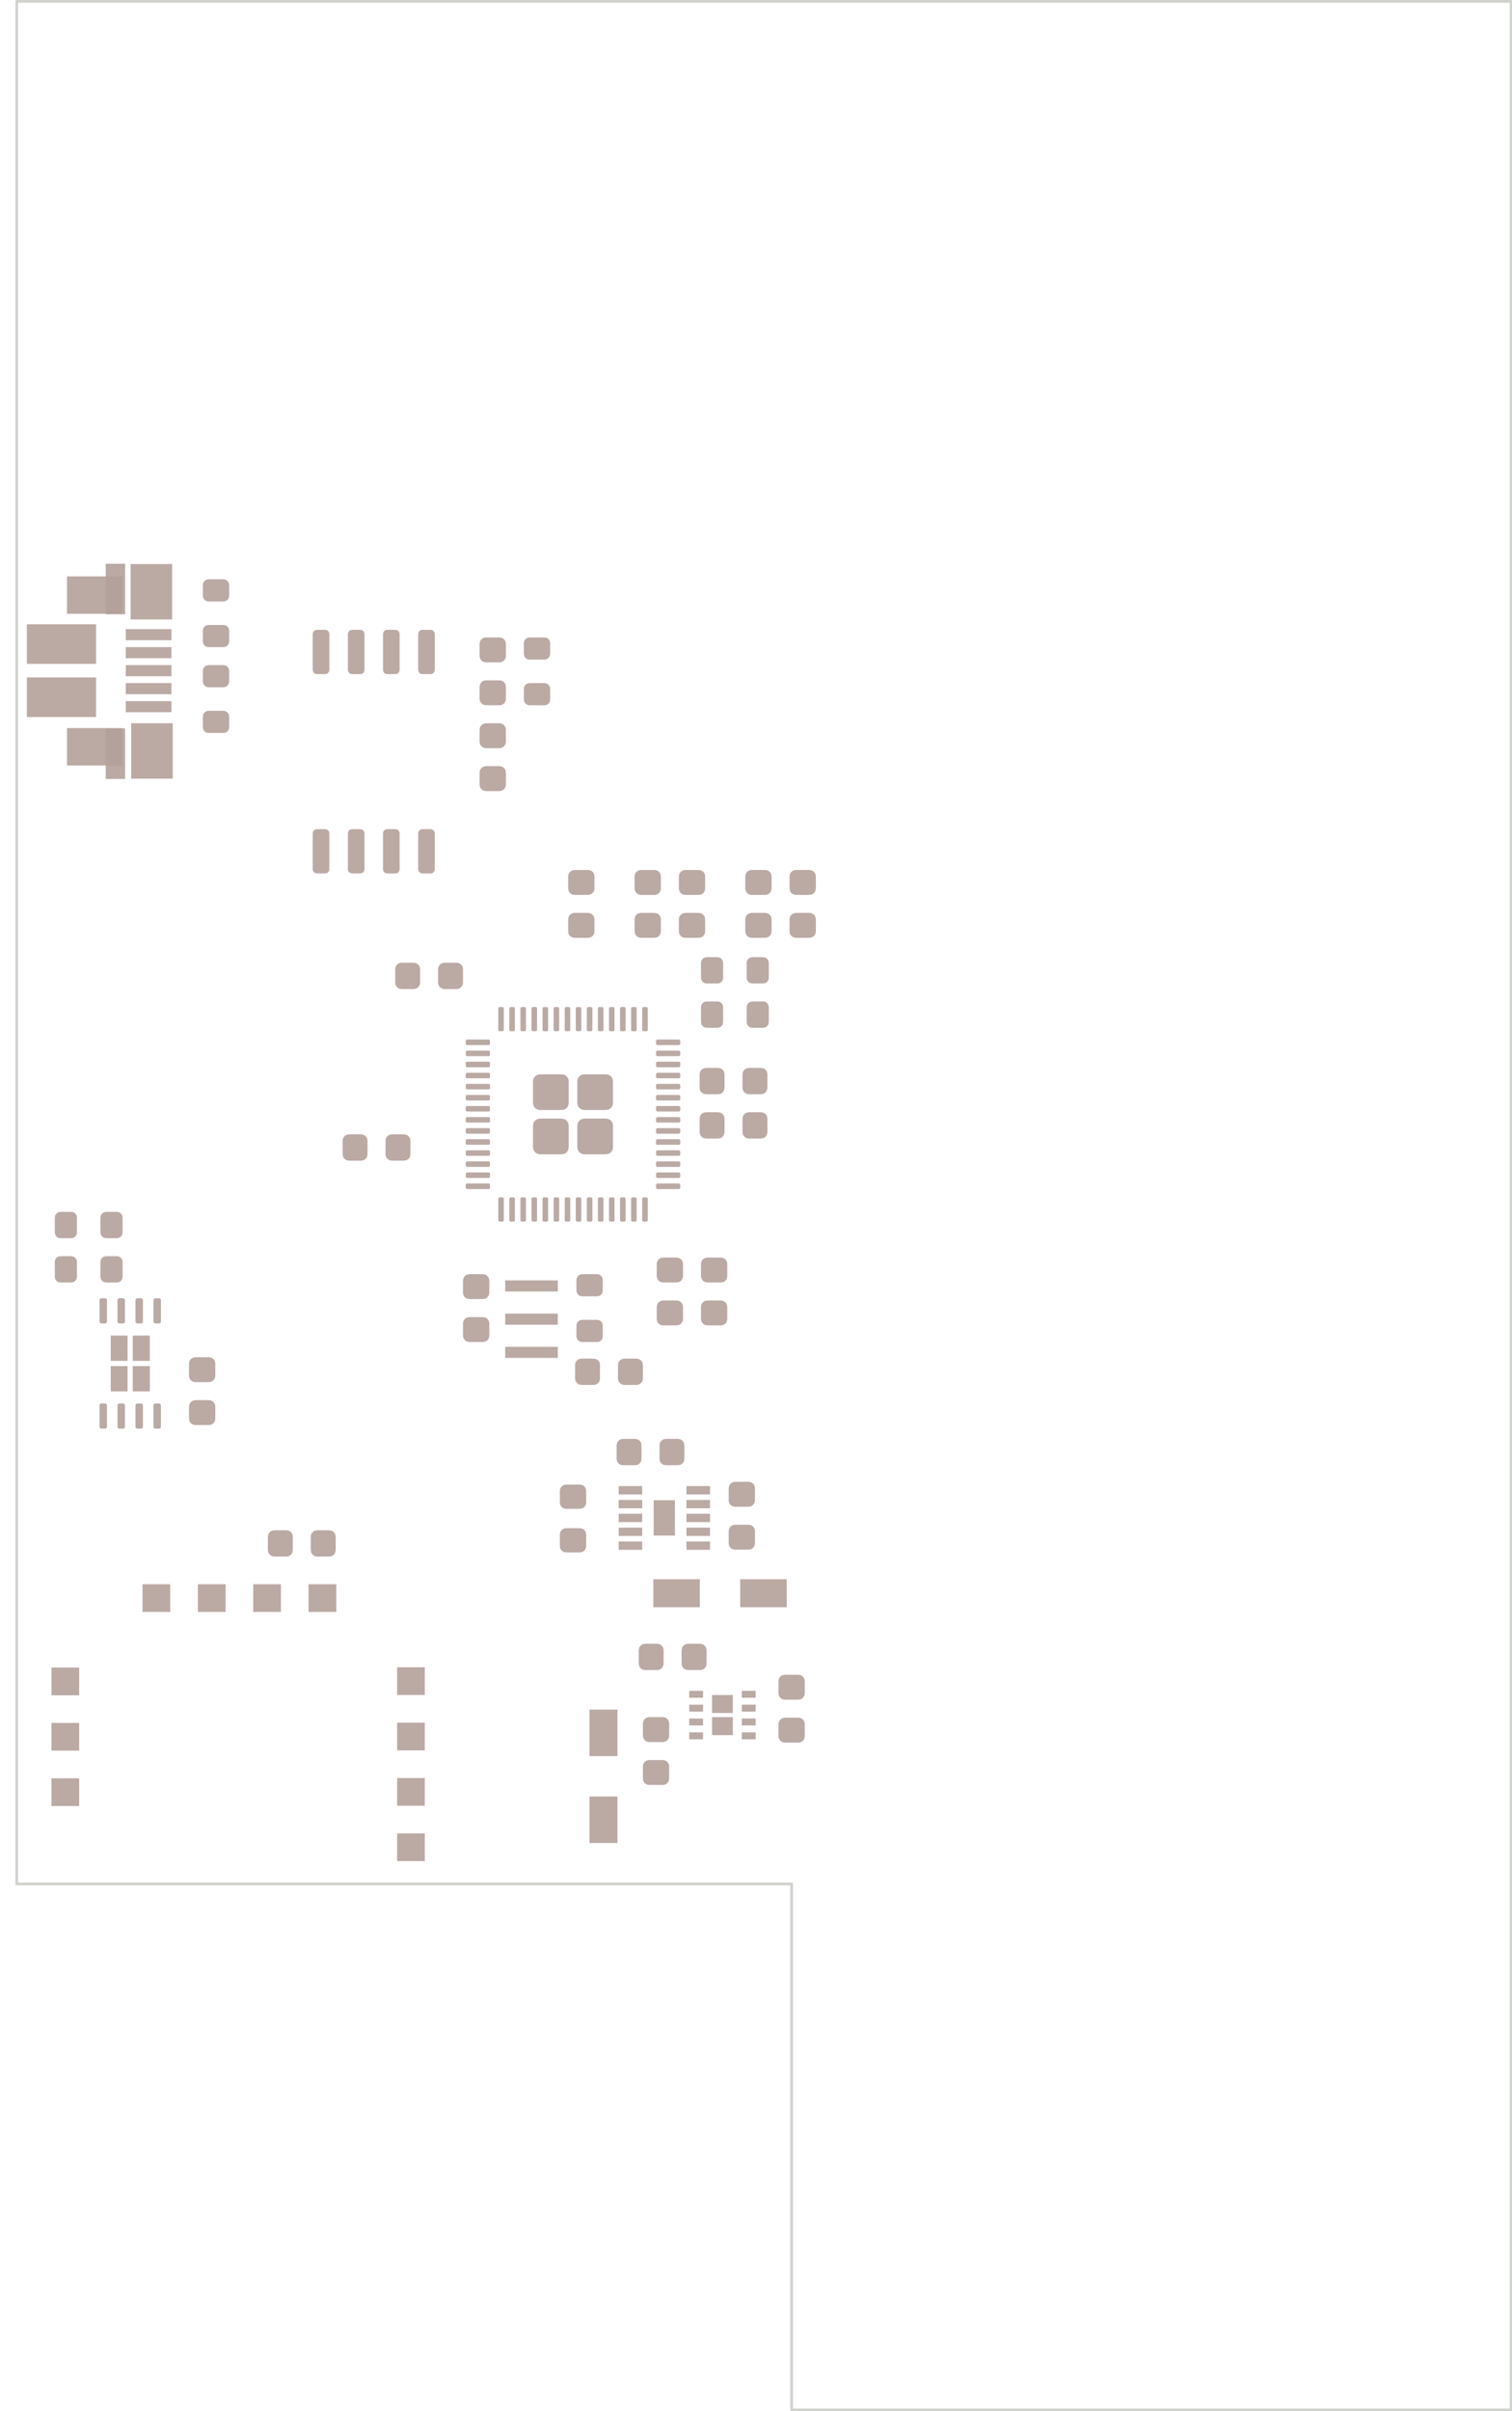 <?xml version="1.0" standalone="no"?>
 <!DOCTYPE svg PUBLIC "-//W3C//DTD SVG 1.1//EN" 
 "http://www.w3.org/Graphics/SVG/1.1/DTD/svg11.dtd"> 
<svg
  xmlns:svg="http://www.w3.org/2000/svg"
  xmlns="http://www.w3.org/2000/svg"
  xmlns:xlink="http://www.w3.org/1999/xlink"
  version="1.1"
  width="54.635mm" height="87.097mm" viewBox="0 0 54.635 87.097">
<title>SVG Image created as dalmierz-F_Paste.svg date 2024/12/19 21:21:28 </title>
  <desc>Image generated by PCBNEW </desc>
<g style="fill:#000000; fill-opacity:1;stroke:#000000; stroke-opacity:1;
stroke-linecap:round; stroke-linejoin:round;"
 transform="translate(0 0) scale(1 1)">
</g>
<g style="fill:#000000; fill-opacity:0.0; 
stroke:#000000; stroke-width:0; stroke-opacity:1; 
stroke-linecap:round; stroke-linejoin:round;">
</g>
<g style="fill:#B4A09A; fill-opacity:0.0; 
stroke:#B4A09A; stroke-width:0; stroke-opacity:1; 
stroke-linecap:round; stroke-linejoin:round;">
</g>
<g style="fill:#B4A09A; fill-opacity:0.9; 
stroke:#B4A09A; stroke-width:0.01; stroke-opacity:1; 
stroke-linecap:round; stroke-linejoin:round;">
<path style="fill:#B4A09A; fill-opacity:0.9; 
stroke:#B4A09A; stroke-width:0.01; stroke-opacity:1; 
stroke-linecap:round; stroke-linejoin:round;fill-rule:evenodd;"
d="M 24.384,55.462
23.625,55.462
23.625,54.197
24.384,54.197
Z" /> 
<path style="fill:#B4A09A; fill-opacity:0.9; 
stroke:#B4A09A; stroke-width:0.01; stroke-opacity:1; 
stroke-linecap:round; stroke-linejoin:round;fill-rule:evenodd;"
d="M 5.408,50.254
4.805,50.254
4.805,49.35
5.408,49.35
Z" /> 
<path style="fill:#B4A09A; fill-opacity:0.9; 
stroke:#B4A09A; stroke-width:0.01; stroke-opacity:1; 
stroke-linecap:round; stroke-linejoin:round;fill-rule:evenodd;"
d="M 4.605,50.254
4.005,50.254
4.005,49.35
4.605,49.35
Z" /> 
<path style="fill:#B4A09A; fill-opacity:0.9; 
stroke:#B4A09A; stroke-width:0.01; stroke-opacity:1; 
stroke-linecap:round; stroke-linejoin:round;fill-rule:evenodd;"
d="M 5.407,49.15
4.805,49.15
4.805,48.25
5.407,48.25
Z" /> 
<path style="fill:#B4A09A; fill-opacity:0.9; 
stroke:#B4A09A; stroke-width:0.01; stroke-opacity:1; 
stroke-linecap:round; stroke-linejoin:round;fill-rule:evenodd;"
d="M 4.605,49.15
4.005,49.15
4.005,48.25
4.605,48.25
Z" /> 
<g >
</g>
<g style="fill:#B4A09A; fill-opacity:0.9; 
stroke:#B4A09A; stroke-width:0; stroke-opacity:1; 
stroke-linecap:round; stroke-linejoin:round;">
<path style="fill:#B4A09A; fill-opacity:0.9; 
stroke:#B4A09A; stroke-width:0; stroke-opacity:1; 
stroke-linecap:round; stroke-linejoin:round;fill-rule:evenodd;"
d="M 27.055,53.525
27.141,53.542
27.214,53.591
27.263,53.664
27.28,53.75
27.28,54.2
27.263,54.286
27.214,54.359
27.141,54.408
27.055,54.425
26.555,54.425
26.469,54.408
26.396,54.359
26.347,54.286
26.33,54.2
26.33,53.75
26.347,53.664
26.396,53.591
26.469,53.542
26.555,53.525
Z" /> 
<path style="fill:#B4A09A; fill-opacity:0.9; 
stroke:#B4A09A; stroke-width:0; stroke-opacity:1; 
stroke-linecap:round; stroke-linejoin:round;fill-rule:evenodd;"
d="M 27.055,55.075
27.141,55.092
27.214,55.141
27.263,55.214
27.28,55.3
27.28,55.75
27.263,55.836
27.214,55.909
27.141,55.958
27.055,55.975
26.555,55.975
26.469,55.958
26.396,55.909
26.347,55.836
26.33,55.75
26.33,55.3
26.347,55.214
26.396,55.141
26.469,55.092
26.555,55.075
Z" /> 
</g>
<g >
</g>
<g style="fill:#B4A09A; fill-opacity:0.9; 
stroke:#B4A09A; stroke-width:0; stroke-opacity:1; 
stroke-linecap:round; stroke-linejoin:round;">
<path style="fill:#B4A09A; fill-opacity:0.9; 
stroke:#B4A09A; stroke-width:0; stroke-opacity:1; 
stroke-linecap:round; stroke-linejoin:round;fill-rule:evenodd;"
d="M 23.455,64.475
23.369,64.458
23.296,64.409
23.247,64.336
23.23,64.25
23.23,63.8
23.247,63.714
23.296,63.641
23.369,63.592
23.455,63.575
23.955,63.575
24.041,63.592
24.114,63.641
24.163,63.714
24.18,63.8
24.18,64.25
24.163,64.336
24.114,64.409
24.041,64.458
23.955,64.475
Z" /> 
<path style="fill:#B4A09A; fill-opacity:0.9; 
stroke:#B4A09A; stroke-width:0; stroke-opacity:1; 
stroke-linecap:round; stroke-linejoin:round;fill-rule:evenodd;"
d="M 23.455,62.925
23.369,62.908
23.296,62.859
23.247,62.786
23.23,62.7
23.23,62.25
23.247,62.164
23.296,62.091
23.369,62.042
23.455,62.025
23.955,62.025
24.041,62.042
24.114,62.091
24.163,62.164
24.18,62.25
24.18,62.7
24.163,62.786
24.114,62.859
24.041,62.908
23.955,62.925
Z" /> 
</g>
<g >
</g>
<g style="fill:#B4A09A; fill-opacity:0.9; 
stroke:#B4A09A; stroke-width:0; stroke-opacity:1; 
stroke-linecap:round; stroke-linejoin:round;">
<path style="fill:#B4A09A; fill-opacity:0.9; 
stroke:#B4A09A; stroke-width:0; stroke-opacity:1; 
stroke-linecap:round; stroke-linejoin:round;fill-rule:evenodd;"
d="M 26.055,45.425
26.141,45.442
26.214,45.491
26.263,45.564
26.28,45.65
26.28,46.1
26.263,46.186
26.214,46.259
26.141,46.308
26.055,46.325
25.555,46.325
25.469,46.308
25.396,46.259
25.347,46.186
25.33,46.1
25.33,45.65
25.347,45.564
25.396,45.491
25.469,45.442
25.555,45.425
Z" /> 
<path style="fill:#B4A09A; fill-opacity:0.9; 
stroke:#B4A09A; stroke-width:0; stroke-opacity:1; 
stroke-linecap:round; stroke-linejoin:round;fill-rule:evenodd;"
d="M 26.055,46.975
26.141,46.992
26.214,47.041
26.263,47.114
26.28,47.2
26.28,47.65
26.263,47.736
26.214,47.809
26.141,47.858
26.055,47.875
25.555,47.875
25.469,47.858
25.396,47.809
25.347,47.736
25.33,47.65
25.33,47.2
25.347,47.114
25.396,47.041
25.469,46.992
25.555,46.975
Z" /> 
</g>
<g >
</g>
<g style="fill:#B4A09A; fill-opacity:0.9; 
stroke:#B4A09A; stroke-width:0; stroke-opacity:1; 
stroke-linecap:round; stroke-linejoin:round;">
<path style="fill:#B4A09A; fill-opacity:0.9; 
stroke:#B4A09A; stroke-width:0; stroke-opacity:1; 
stroke-linecap:round; stroke-linejoin:round;fill-rule:evenodd;"
d="M 19.26,39.055
19.279,38.959
19.333,38.878
19.414,38.824
19.51,38.805
20.3,38.805
20.396,38.824
20.477,38.878
20.531,38.959
20.55,39.055
20.55,39.845
20.531,39.941
20.477,40.022
20.396,40.076
20.3,40.095
19.51,40.095
19.414,40.076
19.333,40.022
19.279,39.941
19.26,39.845
Z" /> 
<path style="fill:#B4A09A; fill-opacity:0.9; 
stroke:#B4A09A; stroke-width:0; stroke-opacity:1; 
stroke-linecap:round; stroke-linejoin:round;fill-rule:evenodd;"
d="M 19.26,40.655
19.279,40.559
19.333,40.478
19.414,40.424
19.51,40.405
20.3,40.405
20.396,40.424
20.477,40.478
20.531,40.559
20.55,40.655
20.55,41.445
20.531,41.541
20.477,41.622
20.396,41.676
20.3,41.695
19.51,41.695
19.414,41.676
19.333,41.622
19.279,41.541
19.26,41.445
Z" /> 
<path style="fill:#B4A09A; fill-opacity:0.9; 
stroke:#B4A09A; stroke-width:0; stroke-opacity:1; 
stroke-linecap:round; stroke-linejoin:round;fill-rule:evenodd;"
d="M 20.86,39.055
20.879,38.959
20.933,38.878
21.014,38.824
21.11,38.805
21.9,38.805
21.996,38.824
22.077,38.878
22.131,38.959
22.15,39.055
22.15,39.845
22.131,39.941
22.077,40.022
21.996,40.076
21.9,40.095
21.11,40.095
21.014,40.076
20.933,40.022
20.879,39.941
20.86,39.845
Z" /> 
<path style="fill:#B4A09A; fill-opacity:0.9; 
stroke:#B4A09A; stroke-width:0; stroke-opacity:1; 
stroke-linecap:round; stroke-linejoin:round;fill-rule:evenodd;"
d="M 20.86,40.655
20.879,40.559
20.933,40.478
21.014,40.424
21.11,40.405
21.9,40.405
21.996,40.424
22.077,40.478
22.131,40.559
22.15,40.655
22.15,41.445
22.131,41.541
22.077,41.622
21.996,41.676
21.9,41.695
21.11,41.695
21.014,41.676
20.933,41.622
20.879,41.541
20.86,41.445
Z" /> 
<path style="fill:#B4A09A; fill-opacity:0.9; 
stroke:#B4A09A; stroke-width:0; stroke-opacity:1; 
stroke-linecap:round; stroke-linejoin:round;fill-rule:evenodd;"
d="M 16.83,37.6
16.834,37.581
16.845,37.565
16.861,37.554
16.88,37.55
17.655,37.55
17.674,37.554
17.69,37.565
17.701,37.581
17.705,37.6
17.705,37.7
17.701,37.719
17.69,37.735
17.674,37.746
17.655,37.75
16.88,37.75
16.861,37.746
16.845,37.735
16.834,37.719
16.83,37.7
Z" /> 
<path style="fill:#B4A09A; fill-opacity:0.9; 
stroke:#B4A09A; stroke-width:0; stroke-opacity:1; 
stroke-linecap:round; stroke-linejoin:round;fill-rule:evenodd;"
d="M 16.83,38
16.834,37.981
16.845,37.965
16.861,37.954
16.88,37.95
17.655,37.95
17.674,37.954
17.69,37.965
17.701,37.981
17.705,38
17.705,38.1
17.701,38.119
17.69,38.135
17.674,38.146
17.655,38.15
16.88,38.15
16.861,38.146
16.845,38.135
16.834,38.119
16.83,38.1
Z" /> 
<path style="fill:#B4A09A; fill-opacity:0.9; 
stroke:#B4A09A; stroke-width:0; stroke-opacity:1; 
stroke-linecap:round; stroke-linejoin:round;fill-rule:evenodd;"
d="M 16.83,38.4
16.834,38.381
16.845,38.365
16.861,38.354
16.88,38.35
17.655,38.35
17.674,38.354
17.69,38.365
17.701,38.381
17.705,38.4
17.705,38.5
17.701,38.519
17.69,38.535
17.674,38.546
17.655,38.55
16.88,38.55
16.861,38.546
16.845,38.535
16.834,38.519
16.83,38.5
Z" /> 
<path style="fill:#B4A09A; fill-opacity:0.9; 
stroke:#B4A09A; stroke-width:0; stroke-opacity:1; 
stroke-linecap:round; stroke-linejoin:round;fill-rule:evenodd;"
d="M 16.83,38.8
16.834,38.781
16.845,38.765
16.861,38.754
16.88,38.75
17.655,38.75
17.674,38.754
17.69,38.765
17.701,38.781
17.705,38.8
17.705,38.9
17.701,38.919
17.69,38.935
17.674,38.946
17.655,38.95
16.88,38.95
16.861,38.946
16.845,38.935
16.834,38.919
16.83,38.9
Z" /> 
<path style="fill:#B4A09A; fill-opacity:0.9; 
stroke:#B4A09A; stroke-width:0; stroke-opacity:1; 
stroke-linecap:round; stroke-linejoin:round;fill-rule:evenodd;"
d="M 16.83,39.2
16.834,39.181
16.845,39.165
16.861,39.154
16.88,39.15
17.655,39.15
17.674,39.154
17.69,39.165
17.701,39.181
17.705,39.2
17.705,39.3
17.701,39.319
17.69,39.335
17.674,39.346
17.655,39.35
16.88,39.35
16.861,39.346
16.845,39.335
16.834,39.319
16.83,39.3
Z" /> 
<path style="fill:#B4A09A; fill-opacity:0.9; 
stroke:#B4A09A; stroke-width:0; stroke-opacity:1; 
stroke-linecap:round; stroke-linejoin:round;fill-rule:evenodd;"
d="M 16.83,39.6
16.834,39.581
16.845,39.565
16.861,39.554
16.88,39.55
17.655,39.55
17.674,39.554
17.69,39.565
17.701,39.581
17.705,39.6
17.705,39.7
17.701,39.719
17.69,39.735
17.674,39.746
17.655,39.75
16.88,39.75
16.861,39.746
16.845,39.735
16.834,39.719
16.83,39.7
Z" /> 
<path style="fill:#B4A09A; fill-opacity:0.9; 
stroke:#B4A09A; stroke-width:0; stroke-opacity:1; 
stroke-linecap:round; stroke-linejoin:round;fill-rule:evenodd;"
d="M 16.83,40
16.834,39.981
16.845,39.965
16.861,39.954
16.88,39.95
17.655,39.95
17.674,39.954
17.69,39.965
17.701,39.981
17.705,40
17.705,40.1
17.701,40.119
17.69,40.135
17.674,40.146
17.655,40.15
16.88,40.15
16.861,40.146
16.845,40.135
16.834,40.119
16.83,40.1
Z" /> 
<path style="fill:#B4A09A; fill-opacity:0.9; 
stroke:#B4A09A; stroke-width:0; stroke-opacity:1; 
stroke-linecap:round; stroke-linejoin:round;fill-rule:evenodd;"
d="M 16.83,40.4
16.834,40.381
16.845,40.365
16.861,40.354
16.88,40.35
17.655,40.35
17.674,40.354
17.69,40.365
17.701,40.381
17.705,40.4
17.705,40.5
17.701,40.519
17.69,40.535
17.674,40.546
17.655,40.55
16.88,40.55
16.861,40.546
16.845,40.535
16.834,40.519
16.83,40.5
Z" /> 
<path style="fill:#B4A09A; fill-opacity:0.9; 
stroke:#B4A09A; stroke-width:0; stroke-opacity:1; 
stroke-linecap:round; stroke-linejoin:round;fill-rule:evenodd;"
d="M 16.83,40.8
16.834,40.781
16.845,40.765
16.861,40.754
16.88,40.75
17.655,40.75
17.674,40.754
17.69,40.765
17.701,40.781
17.705,40.8
17.705,40.9
17.701,40.919
17.69,40.935
17.674,40.946
17.655,40.95
16.88,40.95
16.861,40.946
16.845,40.935
16.834,40.919
16.83,40.9
Z" /> 
<path style="fill:#B4A09A; fill-opacity:0.9; 
stroke:#B4A09A; stroke-width:0; stroke-opacity:1; 
stroke-linecap:round; stroke-linejoin:round;fill-rule:evenodd;"
d="M 16.83,41.2
16.834,41.181
16.845,41.165
16.861,41.154
16.88,41.15
17.655,41.15
17.674,41.154
17.69,41.165
17.701,41.181
17.705,41.2
17.705,41.3
17.701,41.319
17.69,41.335
17.674,41.346
17.655,41.35
16.88,41.35
16.861,41.346
16.845,41.335
16.834,41.319
16.83,41.3
Z" /> 
<path style="fill:#B4A09A; fill-opacity:0.9; 
stroke:#B4A09A; stroke-width:0; stroke-opacity:1; 
stroke-linecap:round; stroke-linejoin:round;fill-rule:evenodd;"
d="M 16.83,41.6
16.834,41.581
16.845,41.565
16.861,41.554
16.88,41.55
17.655,41.55
17.674,41.554
17.69,41.565
17.701,41.581
17.705,41.6
17.705,41.7
17.701,41.719
17.69,41.735
17.674,41.746
17.655,41.75
16.88,41.75
16.861,41.746
16.845,41.735
16.834,41.719
16.83,41.7
Z" /> 
<path style="fill:#B4A09A; fill-opacity:0.9; 
stroke:#B4A09A; stroke-width:0; stroke-opacity:1; 
stroke-linecap:round; stroke-linejoin:round;fill-rule:evenodd;"
d="M 16.83,42
16.834,41.981
16.845,41.965
16.861,41.954
16.88,41.95
17.655,41.95
17.674,41.954
17.69,41.965
17.701,41.981
17.705,42
17.705,42.1
17.701,42.119
17.69,42.135
17.674,42.146
17.655,42.15
16.88,42.15
16.861,42.146
16.845,42.135
16.834,42.119
16.83,42.1
Z" /> 
<path style="fill:#B4A09A; fill-opacity:0.9; 
stroke:#B4A09A; stroke-width:0; stroke-opacity:1; 
stroke-linecap:round; stroke-linejoin:round;fill-rule:evenodd;"
d="M 16.83,42.4
16.834,42.381
16.845,42.365
16.861,42.354
16.88,42.35
17.655,42.35
17.674,42.354
17.69,42.365
17.701,42.381
17.705,42.4
17.705,42.5
17.701,42.519
17.69,42.535
17.674,42.546
17.655,42.55
16.88,42.55
16.861,42.546
16.845,42.535
16.834,42.519
16.83,42.5
Z" /> 
<path style="fill:#B4A09A; fill-opacity:0.9; 
stroke:#B4A09A; stroke-width:0; stroke-opacity:1; 
stroke-linecap:round; stroke-linejoin:round;fill-rule:evenodd;"
d="M 16.83,42.8
16.834,42.781
16.845,42.765
16.861,42.754
16.88,42.75
17.655,42.75
17.674,42.754
17.69,42.765
17.701,42.781
17.705,42.8
17.705,42.9
17.701,42.919
17.69,42.935
17.674,42.946
17.655,42.95
16.88,42.95
16.861,42.946
16.845,42.935
16.834,42.919
16.83,42.9
Z" /> 
<path style="fill:#B4A09A; fill-opacity:0.9; 
stroke:#B4A09A; stroke-width:0; stroke-opacity:1; 
stroke-linecap:round; stroke-linejoin:round;fill-rule:evenodd;"
d="M 18.005,43.3
18.009,43.281
18.02,43.265
18.036,43.254
18.055,43.25
18.155,43.25
18.174,43.254
18.19,43.265
18.201,43.281
18.205,43.3
18.205,44.075
18.201,44.094
18.19,44.11
18.174,44.121
18.155,44.125
18.055,44.125
18.036,44.121
18.02,44.11
18.009,44.094
18.005,44.075
Z" /> 
<path style="fill:#B4A09A; fill-opacity:0.9; 
stroke:#B4A09A; stroke-width:0; stroke-opacity:1; 
stroke-linecap:round; stroke-linejoin:round;fill-rule:evenodd;"
d="M 18.405,43.3
18.409,43.281
18.42,43.265
18.436,43.254
18.455,43.25
18.555,43.25
18.574,43.254
18.59,43.265
18.601,43.281
18.605,43.3
18.605,44.075
18.601,44.094
18.59,44.11
18.574,44.121
18.555,44.125
18.455,44.125
18.436,44.121
18.42,44.11
18.409,44.094
18.405,44.075
Z" /> 
<path style="fill:#B4A09A; fill-opacity:0.9; 
stroke:#B4A09A; stroke-width:0; stroke-opacity:1; 
stroke-linecap:round; stroke-linejoin:round;fill-rule:evenodd;"
d="M 18.805,43.3
18.809,43.281
18.82,43.265
18.836,43.254
18.855,43.25
18.955,43.25
18.974,43.254
18.99,43.265
19.001,43.281
19.005,43.3
19.005,44.075
19.001,44.094
18.99,44.11
18.974,44.121
18.955,44.125
18.855,44.125
18.836,44.121
18.82,44.11
18.809,44.094
18.805,44.075
Z" /> 
<path style="fill:#B4A09A; fill-opacity:0.9; 
stroke:#B4A09A; stroke-width:0; stroke-opacity:1; 
stroke-linecap:round; stroke-linejoin:round;fill-rule:evenodd;"
d="M 19.205,43.3
19.209,43.281
19.22,43.265
19.236,43.254
19.255,43.25
19.355,43.25
19.374,43.254
19.39,43.265
19.401,43.281
19.405,43.3
19.405,44.075
19.401,44.094
19.39,44.11
19.374,44.121
19.355,44.125
19.255,44.125
19.236,44.121
19.22,44.11
19.209,44.094
19.205,44.075
Z" /> 
<path style="fill:#B4A09A; fill-opacity:0.9; 
stroke:#B4A09A; stroke-width:0; stroke-opacity:1; 
stroke-linecap:round; stroke-linejoin:round;fill-rule:evenodd;"
d="M 19.605,43.3
19.609,43.281
19.62,43.265
19.636,43.254
19.655,43.25
19.755,43.25
19.774,43.254
19.79,43.265
19.801,43.281
19.805,43.3
19.805,44.075
19.801,44.094
19.79,44.11
19.774,44.121
19.755,44.125
19.655,44.125
19.636,44.121
19.62,44.11
19.609,44.094
19.605,44.075
Z" /> 
<path style="fill:#B4A09A; fill-opacity:0.9; 
stroke:#B4A09A; stroke-width:0; stroke-opacity:1; 
stroke-linecap:round; stroke-linejoin:round;fill-rule:evenodd;"
d="M 20.005,43.3
20.009,43.281
20.02,43.265
20.036,43.254
20.055,43.25
20.155,43.25
20.174,43.254
20.19,43.265
20.201,43.281
20.205,43.3
20.205,44.075
20.201,44.094
20.19,44.11
20.174,44.121
20.155,44.125
20.055,44.125
20.036,44.121
20.02,44.11
20.009,44.094
20.005,44.075
Z" /> 
<path style="fill:#B4A09A; fill-opacity:0.9; 
stroke:#B4A09A; stroke-width:0; stroke-opacity:1; 
stroke-linecap:round; stroke-linejoin:round;fill-rule:evenodd;"
d="M 20.405,43.3
20.409,43.281
20.42,43.265
20.436,43.254
20.455,43.25
20.555,43.25
20.574,43.254
20.59,43.265
20.601,43.281
20.605,43.3
20.605,44.075
20.601,44.094
20.59,44.11
20.574,44.121
20.555,44.125
20.455,44.125
20.436,44.121
20.42,44.11
20.409,44.094
20.405,44.075
Z" /> 
<path style="fill:#B4A09A; fill-opacity:0.9; 
stroke:#B4A09A; stroke-width:0; stroke-opacity:1; 
stroke-linecap:round; stroke-linejoin:round;fill-rule:evenodd;"
d="M 20.805,43.3
20.809,43.281
20.82,43.265
20.836,43.254
20.855,43.25
20.955,43.25
20.974,43.254
20.99,43.265
21.001,43.281
21.005,43.3
21.005,44.075
21.001,44.094
20.99,44.11
20.974,44.121
20.955,44.125
20.855,44.125
20.836,44.121
20.82,44.11
20.809,44.094
20.805,44.075
Z" /> 
<path style="fill:#B4A09A; fill-opacity:0.9; 
stroke:#B4A09A; stroke-width:0; stroke-opacity:1; 
stroke-linecap:round; stroke-linejoin:round;fill-rule:evenodd;"
d="M 21.205,43.3
21.209,43.281
21.22,43.265
21.236,43.254
21.255,43.25
21.355,43.25
21.374,43.254
21.39,43.265
21.401,43.281
21.405,43.3
21.405,44.075
21.401,44.094
21.39,44.11
21.374,44.121
21.355,44.125
21.255,44.125
21.236,44.121
21.22,44.11
21.209,44.094
21.205,44.075
Z" /> 
<path style="fill:#B4A09A; fill-opacity:0.9; 
stroke:#B4A09A; stroke-width:0; stroke-opacity:1; 
stroke-linecap:round; stroke-linejoin:round;fill-rule:evenodd;"
d="M 21.605,43.3
21.609,43.281
21.62,43.265
21.636,43.254
21.655,43.25
21.755,43.25
21.774,43.254
21.79,43.265
21.801,43.281
21.805,43.3
21.805,44.075
21.801,44.094
21.79,44.11
21.774,44.121
21.755,44.125
21.655,44.125
21.636,44.121
21.62,44.11
21.609,44.094
21.605,44.075
Z" /> 
<path style="fill:#B4A09A; fill-opacity:0.9; 
stroke:#B4A09A; stroke-width:0; stroke-opacity:1; 
stroke-linecap:round; stroke-linejoin:round;fill-rule:evenodd;"
d="M 22.005,43.3
22.009,43.281
22.02,43.265
22.036,43.254
22.055,43.25
22.155,43.25
22.174,43.254
22.19,43.265
22.201,43.281
22.205,43.3
22.205,44.075
22.201,44.094
22.19,44.11
22.174,44.121
22.155,44.125
22.055,44.125
22.036,44.121
22.02,44.11
22.009,44.094
22.005,44.075
Z" /> 
<path style="fill:#B4A09A; fill-opacity:0.9; 
stroke:#B4A09A; stroke-width:0; stroke-opacity:1; 
stroke-linecap:round; stroke-linejoin:round;fill-rule:evenodd;"
d="M 22.405,43.3
22.409,43.281
22.42,43.265
22.436,43.254
22.455,43.25
22.555,43.25
22.574,43.254
22.59,43.265
22.601,43.281
22.605,43.3
22.605,44.075
22.601,44.094
22.59,44.11
22.574,44.121
22.555,44.125
22.455,44.125
22.436,44.121
22.42,44.11
22.409,44.094
22.405,44.075
Z" /> 
<path style="fill:#B4A09A; fill-opacity:0.9; 
stroke:#B4A09A; stroke-width:0; stroke-opacity:1; 
stroke-linecap:round; stroke-linejoin:round;fill-rule:evenodd;"
d="M 22.805,43.3
22.809,43.281
22.82,43.265
22.836,43.254
22.855,43.25
22.955,43.25
22.974,43.254
22.99,43.265
23.001,43.281
23.005,43.3
23.005,44.075
23.001,44.094
22.99,44.11
22.974,44.121
22.955,44.125
22.855,44.125
22.836,44.121
22.82,44.11
22.809,44.094
22.805,44.075
Z" /> 
<path style="fill:#B4A09A; fill-opacity:0.9; 
stroke:#B4A09A; stroke-width:0; stroke-opacity:1; 
stroke-linecap:round; stroke-linejoin:round;fill-rule:evenodd;"
d="M 23.205,43.3
23.209,43.281
23.22,43.265
23.236,43.254
23.255,43.25
23.355,43.25
23.374,43.254
23.39,43.265
23.401,43.281
23.405,43.3
23.405,44.075
23.401,44.094
23.39,44.11
23.374,44.121
23.355,44.125
23.255,44.125
23.236,44.121
23.22,44.11
23.209,44.094
23.205,44.075
Z" /> 
<path style="fill:#B4A09A; fill-opacity:0.9; 
stroke:#B4A09A; stroke-width:0; stroke-opacity:1; 
stroke-linecap:round; stroke-linejoin:round;fill-rule:evenodd;"
d="M 23.705,42.8
23.709,42.781
23.72,42.765
23.736,42.754
23.755,42.75
24.53,42.75
24.549,42.754
24.565,42.765
24.576,42.781
24.58,42.8
24.58,42.9
24.576,42.919
24.565,42.935
24.549,42.946
24.53,42.95
23.755,42.95
23.736,42.946
23.72,42.935
23.709,42.919
23.705,42.9
Z" /> 
<path style="fill:#B4A09A; fill-opacity:0.9; 
stroke:#B4A09A; stroke-width:0; stroke-opacity:1; 
stroke-linecap:round; stroke-linejoin:round;fill-rule:evenodd;"
d="M 23.705,42.4
23.709,42.381
23.72,42.365
23.736,42.354
23.755,42.35
24.53,42.35
24.549,42.354
24.565,42.365
24.576,42.381
24.58,42.4
24.58,42.5
24.576,42.519
24.565,42.535
24.549,42.546
24.53,42.55
23.755,42.55
23.736,42.546
23.72,42.535
23.709,42.519
23.705,42.5
Z" /> 
<path style="fill:#B4A09A; fill-opacity:0.9; 
stroke:#B4A09A; stroke-width:0; stroke-opacity:1; 
stroke-linecap:round; stroke-linejoin:round;fill-rule:evenodd;"
d="M 23.705,42
23.709,41.981
23.72,41.965
23.736,41.954
23.755,41.95
24.53,41.95
24.549,41.954
24.565,41.965
24.576,41.981
24.58,42
24.58,42.1
24.576,42.119
24.565,42.135
24.549,42.146
24.53,42.15
23.755,42.15
23.736,42.146
23.72,42.135
23.709,42.119
23.705,42.1
Z" /> 
<path style="fill:#B4A09A; fill-opacity:0.9; 
stroke:#B4A09A; stroke-width:0; stroke-opacity:1; 
stroke-linecap:round; stroke-linejoin:round;fill-rule:evenodd;"
d="M 23.705,41.6
23.709,41.581
23.72,41.565
23.736,41.554
23.755,41.55
24.53,41.55
24.549,41.554
24.565,41.565
24.576,41.581
24.58,41.6
24.58,41.7
24.576,41.719
24.565,41.735
24.549,41.746
24.53,41.75
23.755,41.75
23.736,41.746
23.72,41.735
23.709,41.719
23.705,41.7
Z" /> 
<path style="fill:#B4A09A; fill-opacity:0.9; 
stroke:#B4A09A; stroke-width:0; stroke-opacity:1; 
stroke-linecap:round; stroke-linejoin:round;fill-rule:evenodd;"
d="M 23.705,41.2
23.709,41.181
23.72,41.165
23.736,41.154
23.755,41.15
24.53,41.15
24.549,41.154
24.565,41.165
24.576,41.181
24.58,41.2
24.58,41.3
24.576,41.319
24.565,41.335
24.549,41.346
24.53,41.35
23.755,41.35
23.736,41.346
23.72,41.335
23.709,41.319
23.705,41.3
Z" /> 
<path style="fill:#B4A09A; fill-opacity:0.9; 
stroke:#B4A09A; stroke-width:0; stroke-opacity:1; 
stroke-linecap:round; stroke-linejoin:round;fill-rule:evenodd;"
d="M 23.705,40.8
23.709,40.781
23.72,40.765
23.736,40.754
23.755,40.75
24.53,40.75
24.549,40.754
24.565,40.765
24.576,40.781
24.58,40.8
24.58,40.9
24.576,40.919
24.565,40.935
24.549,40.946
24.53,40.95
23.755,40.95
23.736,40.946
23.72,40.935
23.709,40.919
23.705,40.9
Z" /> 
<path style="fill:#B4A09A; fill-opacity:0.9; 
stroke:#B4A09A; stroke-width:0; stroke-opacity:1; 
stroke-linecap:round; stroke-linejoin:round;fill-rule:evenodd;"
d="M 23.705,40.4
23.709,40.381
23.72,40.365
23.736,40.354
23.755,40.35
24.53,40.35
24.549,40.354
24.565,40.365
24.576,40.381
24.58,40.4
24.58,40.5
24.576,40.519
24.565,40.535
24.549,40.546
24.53,40.55
23.755,40.55
23.736,40.546
23.72,40.535
23.709,40.519
23.705,40.5
Z" /> 
<path style="fill:#B4A09A; fill-opacity:0.9; 
stroke:#B4A09A; stroke-width:0; stroke-opacity:1; 
stroke-linecap:round; stroke-linejoin:round;fill-rule:evenodd;"
d="M 23.705,40
23.709,39.981
23.72,39.965
23.736,39.954
23.755,39.95
24.53,39.95
24.549,39.954
24.565,39.965
24.576,39.981
24.58,40
24.58,40.1
24.576,40.119
24.565,40.135
24.549,40.146
24.53,40.15
23.755,40.15
23.736,40.146
23.72,40.135
23.709,40.119
23.705,40.1
Z" /> 
<path style="fill:#B4A09A; fill-opacity:0.9; 
stroke:#B4A09A; stroke-width:0; stroke-opacity:1; 
stroke-linecap:round; stroke-linejoin:round;fill-rule:evenodd;"
d="M 23.705,39.6
23.709,39.581
23.72,39.565
23.736,39.554
23.755,39.55
24.53,39.55
24.549,39.554
24.565,39.565
24.576,39.581
24.58,39.6
24.58,39.7
24.576,39.719
24.565,39.735
24.549,39.746
24.53,39.75
23.755,39.75
23.736,39.746
23.72,39.735
23.709,39.719
23.705,39.7
Z" /> 
<path style="fill:#B4A09A; fill-opacity:0.9; 
stroke:#B4A09A; stroke-width:0; stroke-opacity:1; 
stroke-linecap:round; stroke-linejoin:round;fill-rule:evenodd;"
d="M 23.705,39.2
23.709,39.181
23.72,39.165
23.736,39.154
23.755,39.15
24.53,39.15
24.549,39.154
24.565,39.165
24.576,39.181
24.58,39.2
24.58,39.3
24.576,39.319
24.565,39.335
24.549,39.346
24.53,39.35
23.755,39.35
23.736,39.346
23.72,39.335
23.709,39.319
23.705,39.3
Z" /> 
<path style="fill:#B4A09A; fill-opacity:0.9; 
stroke:#B4A09A; stroke-width:0; stroke-opacity:1; 
stroke-linecap:round; stroke-linejoin:round;fill-rule:evenodd;"
d="M 23.705,38.8
23.709,38.781
23.72,38.765
23.736,38.754
23.755,38.75
24.53,38.75
24.549,38.754
24.565,38.765
24.576,38.781
24.58,38.8
24.58,38.9
24.576,38.919
24.565,38.935
24.549,38.946
24.53,38.95
23.755,38.95
23.736,38.946
23.72,38.935
23.709,38.919
23.705,38.9
Z" /> 
<path style="fill:#B4A09A; fill-opacity:0.9; 
stroke:#B4A09A; stroke-width:0; stroke-opacity:1; 
stroke-linecap:round; stroke-linejoin:round;fill-rule:evenodd;"
d="M 23.705,38.4
23.709,38.381
23.72,38.365
23.736,38.354
23.755,38.35
24.53,38.35
24.549,38.354
24.565,38.365
24.576,38.381
24.58,38.4
24.58,38.5
24.576,38.519
24.565,38.535
24.549,38.546
24.53,38.55
23.755,38.55
23.736,38.546
23.72,38.535
23.709,38.519
23.705,38.5
Z" /> 
<path style="fill:#B4A09A; fill-opacity:0.9; 
stroke:#B4A09A; stroke-width:0; stroke-opacity:1; 
stroke-linecap:round; stroke-linejoin:round;fill-rule:evenodd;"
d="M 23.705,38
23.709,37.981
23.72,37.965
23.736,37.954
23.755,37.95
24.53,37.95
24.549,37.954
24.565,37.965
24.576,37.981
24.58,38
24.58,38.1
24.576,38.119
24.565,38.135
24.549,38.146
24.53,38.15
23.755,38.15
23.736,38.146
23.72,38.135
23.709,38.119
23.705,38.1
Z" /> 
<path style="fill:#B4A09A; fill-opacity:0.9; 
stroke:#B4A09A; stroke-width:0; stroke-opacity:1; 
stroke-linecap:round; stroke-linejoin:round;fill-rule:evenodd;"
d="M 23.705,37.6
23.709,37.581
23.72,37.565
23.736,37.554
23.755,37.55
24.53,37.55
24.549,37.554
24.565,37.565
24.576,37.581
24.58,37.6
24.58,37.7
24.576,37.719
24.565,37.735
24.549,37.746
24.53,37.75
23.755,37.75
23.736,37.746
23.72,37.735
23.709,37.719
23.705,37.7
Z" /> 
<path style="fill:#B4A09A; fill-opacity:0.9; 
stroke:#B4A09A; stroke-width:0; stroke-opacity:1; 
stroke-linecap:round; stroke-linejoin:round;fill-rule:evenodd;"
d="M 23.205,36.425
23.209,36.406
23.22,36.39
23.236,36.379
23.255,36.375
23.355,36.375
23.374,36.379
23.39,36.39
23.401,36.406
23.405,36.425
23.405,37.2
23.401,37.219
23.39,37.235
23.374,37.246
23.355,37.25
23.255,37.25
23.236,37.246
23.22,37.235
23.209,37.219
23.205,37.2
Z" /> 
<path style="fill:#B4A09A; fill-opacity:0.9; 
stroke:#B4A09A; stroke-width:0; stroke-opacity:1; 
stroke-linecap:round; stroke-linejoin:round;fill-rule:evenodd;"
d="M 22.805,36.425
22.809,36.406
22.82,36.39
22.836,36.379
22.855,36.375
22.955,36.375
22.974,36.379
22.99,36.39
23.001,36.406
23.005,36.425
23.005,37.2
23.001,37.219
22.99,37.235
22.974,37.246
22.955,37.25
22.855,37.25
22.836,37.246
22.82,37.235
22.809,37.219
22.805,37.2
Z" /> 
<path style="fill:#B4A09A; fill-opacity:0.9; 
stroke:#B4A09A; stroke-width:0; stroke-opacity:1; 
stroke-linecap:round; stroke-linejoin:round;fill-rule:evenodd;"
d="M 22.405,36.425
22.409,36.406
22.42,36.39
22.436,36.379
22.455,36.375
22.555,36.375
22.574,36.379
22.59,36.39
22.601,36.406
22.605,36.425
22.605,37.2
22.601,37.219
22.59,37.235
22.574,37.246
22.555,37.25
22.455,37.25
22.436,37.246
22.42,37.235
22.409,37.219
22.405,37.2
Z" /> 
<path style="fill:#B4A09A; fill-opacity:0.9; 
stroke:#B4A09A; stroke-width:0; stroke-opacity:1; 
stroke-linecap:round; stroke-linejoin:round;fill-rule:evenodd;"
d="M 22.005,36.425
22.009,36.406
22.02,36.39
22.036,36.379
22.055,36.375
22.155,36.375
22.174,36.379
22.19,36.39
22.201,36.406
22.205,36.425
22.205,37.2
22.201,37.219
22.19,37.235
22.174,37.246
22.155,37.25
22.055,37.25
22.036,37.246
22.02,37.235
22.009,37.219
22.005,37.2
Z" /> 
<path style="fill:#B4A09A; fill-opacity:0.9; 
stroke:#B4A09A; stroke-width:0; stroke-opacity:1; 
stroke-linecap:round; stroke-linejoin:round;fill-rule:evenodd;"
d="M 21.605,36.425
21.609,36.406
21.62,36.39
21.636,36.379
21.655,36.375
21.755,36.375
21.774,36.379
21.79,36.39
21.801,36.406
21.805,36.425
21.805,37.2
21.801,37.219
21.79,37.235
21.774,37.246
21.755,37.25
21.655,37.25
21.636,37.246
21.62,37.235
21.609,37.219
21.605,37.2
Z" /> 
<path style="fill:#B4A09A; fill-opacity:0.9; 
stroke:#B4A09A; stroke-width:0; stroke-opacity:1; 
stroke-linecap:round; stroke-linejoin:round;fill-rule:evenodd;"
d="M 21.205,36.425
21.209,36.406
21.22,36.39
21.236,36.379
21.255,36.375
21.355,36.375
21.374,36.379
21.39,36.39
21.401,36.406
21.405,36.425
21.405,37.2
21.401,37.219
21.39,37.235
21.374,37.246
21.355,37.25
21.255,37.25
21.236,37.246
21.22,37.235
21.209,37.219
21.205,37.2
Z" /> 
<path style="fill:#B4A09A; fill-opacity:0.9; 
stroke:#B4A09A; stroke-width:0; stroke-opacity:1; 
stroke-linecap:round; stroke-linejoin:round;fill-rule:evenodd;"
d="M 20.805,36.425
20.809,36.406
20.82,36.39
20.836,36.379
20.855,36.375
20.955,36.375
20.974,36.379
20.99,36.39
21.001,36.406
21.005,36.425
21.005,37.2
21.001,37.219
20.99,37.235
20.974,37.246
20.955,37.25
20.855,37.25
20.836,37.246
20.82,37.235
20.809,37.219
20.805,37.2
Z" /> 
<path style="fill:#B4A09A; fill-opacity:0.9; 
stroke:#B4A09A; stroke-width:0; stroke-opacity:1; 
stroke-linecap:round; stroke-linejoin:round;fill-rule:evenodd;"
d="M 20.405,36.425
20.409,36.406
20.42,36.39
20.436,36.379
20.455,36.375
20.555,36.375
20.574,36.379
20.59,36.39
20.601,36.406
20.605,36.425
20.605,37.2
20.601,37.219
20.59,37.235
20.574,37.246
20.555,37.25
20.455,37.25
20.436,37.246
20.42,37.235
20.409,37.219
20.405,37.2
Z" /> 
<path style="fill:#B4A09A; fill-opacity:0.9; 
stroke:#B4A09A; stroke-width:0; stroke-opacity:1; 
stroke-linecap:round; stroke-linejoin:round;fill-rule:evenodd;"
d="M 20.005,36.425
20.009,36.406
20.02,36.39
20.036,36.379
20.055,36.375
20.155,36.375
20.174,36.379
20.19,36.39
20.201,36.406
20.205,36.425
20.205,37.2
20.201,37.219
20.19,37.235
20.174,37.246
20.155,37.25
20.055,37.25
20.036,37.246
20.02,37.235
20.009,37.219
20.005,37.2
Z" /> 
<path style="fill:#B4A09A; fill-opacity:0.9; 
stroke:#B4A09A; stroke-width:0; stroke-opacity:1; 
stroke-linecap:round; stroke-linejoin:round;fill-rule:evenodd;"
d="M 19.605,36.425
19.609,36.406
19.62,36.39
19.636,36.379
19.655,36.375
19.755,36.375
19.774,36.379
19.79,36.39
19.801,36.406
19.805,36.425
19.805,37.2
19.801,37.219
19.79,37.235
19.774,37.246
19.755,37.25
19.655,37.25
19.636,37.246
19.62,37.235
19.609,37.219
19.605,37.2
Z" /> 
<path style="fill:#B4A09A; fill-opacity:0.9; 
stroke:#B4A09A; stroke-width:0; stroke-opacity:1; 
stroke-linecap:round; stroke-linejoin:round;fill-rule:evenodd;"
d="M 19.205,36.425
19.209,36.406
19.22,36.39
19.236,36.379
19.255,36.375
19.355,36.375
19.374,36.379
19.39,36.39
19.401,36.406
19.405,36.425
19.405,37.2
19.401,37.219
19.39,37.235
19.374,37.246
19.355,37.25
19.255,37.25
19.236,37.246
19.22,37.235
19.209,37.219
19.205,37.2
Z" /> 
<path style="fill:#B4A09A; fill-opacity:0.9; 
stroke:#B4A09A; stroke-width:0; stroke-opacity:1; 
stroke-linecap:round; stroke-linejoin:round;fill-rule:evenodd;"
d="M 18.805,36.425
18.809,36.406
18.82,36.39
18.836,36.379
18.855,36.375
18.955,36.375
18.974,36.379
18.99,36.39
19.001,36.406
19.005,36.425
19.005,37.2
19.001,37.219
18.99,37.235
18.974,37.246
18.955,37.25
18.855,37.25
18.836,37.246
18.82,37.235
18.809,37.219
18.805,37.2
Z" /> 
<path style="fill:#B4A09A; fill-opacity:0.9; 
stroke:#B4A09A; stroke-width:0; stroke-opacity:1; 
stroke-linecap:round; stroke-linejoin:round;fill-rule:evenodd;"
d="M 18.405,36.425
18.409,36.406
18.42,36.39
18.436,36.379
18.455,36.375
18.555,36.375
18.574,36.379
18.59,36.39
18.601,36.406
18.605,36.425
18.605,37.2
18.601,37.219
18.59,37.235
18.574,37.246
18.555,37.25
18.455,37.25
18.436,37.246
18.42,37.235
18.409,37.219
18.405,37.2
Z" /> 
<path style="fill:#B4A09A; fill-opacity:0.9; 
stroke:#B4A09A; stroke-width:0; stroke-opacity:1; 
stroke-linecap:round; stroke-linejoin:round;fill-rule:evenodd;"
d="M 18.005,36.425
18.009,36.406
18.02,36.39
18.036,36.379
18.055,36.375
18.155,36.375
18.174,36.379
18.19,36.39
18.201,36.406
18.205,36.425
18.205,37.2
18.201,37.219
18.19,37.235
18.174,37.246
18.155,37.25
18.055,37.25
18.036,37.246
18.02,37.235
18.009,37.219
18.005,37.2
Z" /> 
</g>
<g >
</g>
<g style="fill:#B4A09A; fill-opacity:0.9; 
stroke:#B4A09A; stroke-width:0; stroke-opacity:1; 
stroke-linecap:round; stroke-linejoin:round;">
<path style="fill:#B4A09A; fill-opacity:0.9; 
stroke:#B4A09A; stroke-width:0; stroke-opacity:1; 
stroke-linecap:round; stroke-linejoin:round;fill-rule:evenodd;"
d="M 7.53,23.375
7.454,23.36
7.389,23.316
7.345,23.252
7.33,23.175
7.33,22.775
7.345,22.698
7.389,22.634
7.454,22.59
7.53,22.575
8.08,22.575
8.156,22.59
8.221,22.634
8.265,22.698
8.28,22.775
8.28,23.175
8.265,23.252
8.221,23.316
8.156,23.36
8.08,23.375
Z" /> 
<path style="fill:#B4A09A; fill-opacity:0.9; 
stroke:#B4A09A; stroke-width:0; stroke-opacity:1; 
stroke-linecap:round; stroke-linejoin:round;fill-rule:evenodd;"
d="M 7.53,21.725
7.454,21.71
7.389,21.666
7.345,21.602
7.33,21.525
7.33,21.125
7.345,21.049
7.389,20.984
7.454,20.94
7.53,20.925
8.08,20.925
8.156,20.94
8.221,20.984
8.265,21.049
8.28,21.125
8.28,21.525
8.265,21.602
8.221,21.666
8.156,21.71
8.08,21.725
Z" /> 
</g>
<g >
</g>
<g style="fill:#B4A09A; fill-opacity:0.9; 
stroke:#B4A09A; stroke-width:0; stroke-opacity:1; 
stroke-linecap:round; stroke-linejoin:round;">
<path style="fill:#B4A09A; fill-opacity:0.9; 
stroke:#B4A09A; stroke-width:0; stroke-opacity:1; 
stroke-linecap:round; stroke-linejoin:round;fill-rule:evenodd;"
d="M 20.78,49.3
20.797,49.214
20.846,49.141
20.919,49.092
21.005,49.075
21.455,49.075
21.541,49.092
21.614,49.141
21.663,49.214
21.68,49.3
21.68,49.8
21.663,49.886
21.614,49.959
21.541,50.008
21.455,50.025
21.005,50.025
20.919,50.008
20.846,49.959
20.797,49.886
20.78,49.8
Z" /> 
<path style="fill:#B4A09A; fill-opacity:0.9; 
stroke:#B4A09A; stroke-width:0; stroke-opacity:1; 
stroke-linecap:round; stroke-linejoin:round;fill-rule:evenodd;"
d="M 22.33,49.3
22.347,49.214
22.396,49.141
22.469,49.092
22.555,49.075
23.005,49.075
23.091,49.092
23.164,49.141
23.213,49.214
23.23,49.3
23.23,49.8
23.213,49.886
23.164,49.959
23.091,50.008
23.005,50.025
22.555,50.025
22.469,50.008
22.396,49.959
22.347,49.886
22.33,49.8
Z" /> 
</g>
<g >
</g>
<g style="fill:#B4A09A; fill-opacity:0.9; 
stroke:#B4A09A; stroke-width:0; stroke-opacity:1; 
stroke-linecap:round; stroke-linejoin:round;">
<path style="fill:#B4A09A; fill-opacity:0.9; 
stroke:#B4A09A; stroke-width:0; stroke-opacity:1; 
stroke-linecap:round; stroke-linejoin:round;fill-rule:evenodd;"
d="M 22.355,53.98
22.355,53.68
23.205,53.68
23.205,53.98
Z" /> 
<path style="fill:#B4A09A; fill-opacity:0.9; 
stroke:#B4A09A; stroke-width:0; stroke-opacity:1; 
stroke-linecap:round; stroke-linejoin:round;fill-rule:evenodd;"
d="M 22.355,54.48
22.355,54.18
23.205,54.18
23.205,54.48
Z" /> 
<path style="fill:#B4A09A; fill-opacity:0.9; 
stroke:#B4A09A; stroke-width:0; stroke-opacity:1; 
stroke-linecap:round; stroke-linejoin:round;fill-rule:evenodd;"
d="M 22.355,54.98
22.355,54.68
23.205,54.68
23.205,54.98
Z" /> 
<path style="fill:#B4A09A; fill-opacity:0.9; 
stroke:#B4A09A; stroke-width:0; stroke-opacity:1; 
stroke-linecap:round; stroke-linejoin:round;fill-rule:evenodd;"
d="M 22.355,55.48
22.355,55.18
23.205,55.18
23.205,55.48
Z" /> 
<path style="fill:#B4A09A; fill-opacity:0.9; 
stroke:#B4A09A; stroke-width:0; stroke-opacity:1; 
stroke-linecap:round; stroke-linejoin:round;fill-rule:evenodd;"
d="M 22.355,55.98
22.355,55.68
23.205,55.68
23.205,55.98
Z" /> 
<path style="fill:#B4A09A; fill-opacity:0.9; 
stroke:#B4A09A; stroke-width:0; stroke-opacity:1; 
stroke-linecap:round; stroke-linejoin:round;fill-rule:evenodd;"
d="M 24.805,55.98
24.805,55.68
25.655,55.68
25.655,55.98
Z" /> 
<path style="fill:#B4A09A; fill-opacity:0.9; 
stroke:#B4A09A; stroke-width:0; stroke-opacity:1; 
stroke-linecap:round; stroke-linejoin:round;fill-rule:evenodd;"
d="M 24.805,55.48
24.805,55.18
25.655,55.18
25.655,55.48
Z" /> 
<path style="fill:#B4A09A; fill-opacity:0.9; 
stroke:#B4A09A; stroke-width:0; stroke-opacity:1; 
stroke-linecap:round; stroke-linejoin:round;fill-rule:evenodd;"
d="M 24.805,54.98
24.805,54.68
25.655,54.68
25.655,54.98
Z" /> 
<path style="fill:#B4A09A; fill-opacity:0.9; 
stroke:#B4A09A; stroke-width:0; stroke-opacity:1; 
stroke-linecap:round; stroke-linejoin:round;fill-rule:evenodd;"
d="M 24.805,54.48
24.805,54.18
25.655,54.18
25.655,54.48
Z" /> 
<path style="fill:#B4A09A; fill-opacity:0.9; 
stroke:#B4A09A; stroke-width:0; stroke-opacity:1; 
stroke-linecap:round; stroke-linejoin:round;fill-rule:evenodd;"
d="M 24.805,53.98
24.805,53.68
25.655,53.68
25.655,53.98
Z" /> 
</g>
<g >
</g>
<g style="fill:#B4A09A; fill-opacity:0.9; 
stroke:#B4A09A; stroke-width:0; stroke-opacity:1; 
stroke-linecap:round; stroke-linejoin:round;">
<path style="fill:#B4A09A; fill-opacity:0.9; 
stroke:#B4A09A; stroke-width:0; stroke-opacity:1; 
stroke-linecap:round; stroke-linejoin:round;fill-rule:evenodd;"
d="M 25.33,36.375
25.345,36.298
25.389,36.234
25.453,36.19
25.53,36.175
25.93,36.175
26.006,36.19
26.071,36.234
26.115,36.298
26.13,36.375
26.13,36.925
26.115,37.002
26.071,37.066
26.006,37.11
25.93,37.125
25.53,37.125
25.453,37.11
25.389,37.066
25.345,37.002
25.33,36.925
Z" /> 
<path style="fill:#B4A09A; fill-opacity:0.9; 
stroke:#B4A09A; stroke-width:0; stroke-opacity:1; 
stroke-linecap:round; stroke-linejoin:round;fill-rule:evenodd;"
d="M 26.98,36.375
26.995,36.298
27.039,36.234
27.104,36.19
27.18,36.175
27.58,36.175
27.657,36.19
27.721,36.234
27.765,36.298
27.78,36.375
27.78,36.925
27.765,37.002
27.721,37.066
27.657,37.11
27.58,37.125
27.18,37.125
27.104,37.11
27.039,37.066
26.995,37.002
26.98,36.925
Z" /> 
</g>
<g >
</g>
<g style="fill:#B4A09A; fill-opacity:0.9; 
stroke:#B4A09A; stroke-width:0; stroke-opacity:1; 
stroke-linecap:round; stroke-linejoin:round;">
<path style="fill:#B4A09A; fill-opacity:0.9; 
stroke:#B4A09A; stroke-width:0; stroke-opacity:1; 
stroke-linecap:round; stroke-linejoin:round;fill-rule:evenodd;"
d="M 27.155,33.875
27.069,33.858
26.996,33.809
26.947,33.736
26.93,33.65
26.93,33.2
26.947,33.114
26.996,33.041
27.069,32.992
27.155,32.975
27.655,32.975
27.741,32.992
27.814,33.041
27.863,33.114
27.88,33.2
27.88,33.65
27.863,33.736
27.814,33.809
27.741,33.858
27.655,33.875
Z" /> 
<path style="fill:#B4A09A; fill-opacity:0.9; 
stroke:#B4A09A; stroke-width:0; stroke-opacity:1; 
stroke-linecap:round; stroke-linejoin:round;fill-rule:evenodd;"
d="M 27.155,32.325
27.069,32.308
26.996,32.259
26.947,32.186
26.93,32.1
26.93,31.65
26.947,31.564
26.996,31.491
27.069,31.442
27.155,31.425
27.655,31.425
27.741,31.442
27.814,31.491
27.863,31.564
27.88,31.65
27.88,32.1
27.863,32.186
27.814,32.259
27.741,32.308
27.655,32.325
Z" /> 
</g>
<g >
</g>
<g style="fill:#B4A09A; fill-opacity:0.9; 
stroke:#B4A09A; stroke-width:0; stroke-opacity:1; 
stroke-linecap:round; stroke-linejoin:round;">
<path style="fill:#B4A09A; fill-opacity:0.9; 
stroke:#B4A09A; stroke-width:0; stroke-opacity:1; 
stroke-linecap:round; stroke-linejoin:round;fill-rule:evenodd;"
d="M 18.055,26.125
18.141,26.142
18.214,26.191
18.263,26.264
18.28,26.35
18.28,26.8
18.263,26.886
18.214,26.959
18.141,27.008
18.055,27.025
17.555,27.025
17.469,27.008
17.396,26.959
17.347,26.886
17.33,26.8
17.33,26.35
17.347,26.264
17.396,26.191
17.469,26.142
17.555,26.125
Z" /> 
<path style="fill:#B4A09A; fill-opacity:0.9; 
stroke:#B4A09A; stroke-width:0; stroke-opacity:1; 
stroke-linecap:round; stroke-linejoin:round;fill-rule:evenodd;"
d="M 18.055,27.675
18.141,27.692
18.214,27.741
18.263,27.814
18.28,27.9
18.28,28.35
18.263,28.436
18.214,28.509
18.141,28.558
18.055,28.575
17.555,28.575
17.469,28.558
17.396,28.509
17.347,28.436
17.33,28.35
17.33,27.9
17.347,27.814
17.396,27.741
17.469,27.692
17.555,27.675
Z" /> 
</g>
<g >
</g>
<g style="fill:#B4A09A; fill-opacity:0.9; 
stroke:#B4A09A; stroke-width:0; stroke-opacity:1; 
stroke-linecap:round; stroke-linejoin:round;">
<path style="fill:#B4A09A; fill-opacity:0.9; 
stroke:#B4A09A; stroke-width:0; stroke-opacity:1; 
stroke-linecap:round; stroke-linejoin:round;fill-rule:evenodd;"
d="M 1.98,43.975
1.995,43.898
2.039,43.834
2.103,43.79
2.18,43.775
2.58,43.775
2.656,43.79
2.721,43.834
2.765,43.898
2.78,43.975
2.78,44.525
2.765,44.602
2.721,44.666
2.656,44.71
2.58,44.725
2.18,44.725
2.103,44.71
2.039,44.666
1.995,44.602
1.98,44.525
Z" /> 
<path style="fill:#B4A09A; fill-opacity:0.9; 
stroke:#B4A09A; stroke-width:0; stroke-opacity:1; 
stroke-linecap:round; stroke-linejoin:round;fill-rule:evenodd;"
d="M 3.63,43.975
3.645,43.898
3.689,43.834
3.753,43.79
3.83,43.775
4.23,43.775
4.306,43.79
4.371,43.834
4.415,43.898
4.43,43.975
4.43,44.525
4.415,44.602
4.371,44.666
4.306,44.71
4.23,44.725
3.83,44.725
3.753,44.71
3.689,44.666
3.645,44.602
3.63,44.525
Z" /> 
</g>
<g >
</g>
<g style="fill:#B4A09A; fill-opacity:0.9; 
stroke:#B4A09A; stroke-width:0; stroke-opacity:1; 
stroke-linecap:round; stroke-linejoin:round;">
<path style="fill:#B4A09A; fill-opacity:0.9; 
stroke:#B4A09A; stroke-width:0; stroke-opacity:1; 
stroke-linecap:round; stroke-linejoin:round;fill-rule:evenodd;"
d="M 21.58,46.025
21.657,46.04
21.721,46.084
21.765,46.148
21.78,46.225
21.78,46.625
21.765,46.702
21.721,46.766
21.657,46.81
21.58,46.825
21.03,46.825
20.953,46.81
20.889,46.766
20.845,46.702
20.83,46.625
20.83,46.225
20.845,46.148
20.889,46.084
20.953,46.04
21.03,46.025
Z" /> 
<path style="fill:#B4A09A; fill-opacity:0.9; 
stroke:#B4A09A; stroke-width:0; stroke-opacity:1; 
stroke-linecap:round; stroke-linejoin:round;fill-rule:evenodd;"
d="M 21.58,47.675
21.657,47.69
21.721,47.734
21.765,47.798
21.78,47.875
21.78,48.275
21.765,48.352
21.721,48.416
21.657,48.46
21.58,48.475
21.03,48.475
20.953,48.46
20.889,48.416
20.845,48.352
20.83,48.275
20.83,47.875
20.845,47.798
20.889,47.734
20.953,47.69
21.03,47.675
Z" /> 
</g>
<g >
</g>
<g style="fill:#B4A09A; fill-opacity:0.9; 
stroke:#B4A09A; stroke-width:0; stroke-opacity:1; 
stroke-linecap:round; stroke-linejoin:round;">
<path style="fill:#B4A09A; fill-opacity:0.9; 
stroke:#B4A09A; stroke-width:0; stroke-opacity:1; 
stroke-linecap:round; stroke-linejoin:round;fill-rule:evenodd;"
d="M 15.56,22.75
15.617,22.761
15.666,22.794
15.699,22.843
15.71,22.9
15.71,24.2
15.699,24.257
15.666,24.306
15.617,24.339
15.56,24.35
15.26,24.35
15.203,24.339
15.154,24.306
15.121,24.257
15.11,24.2
15.11,22.9
15.121,22.843
15.154,22.794
15.203,22.761
15.26,22.75
Z" /> 
<path style="fill:#B4A09A; fill-opacity:0.9; 
stroke:#B4A09A; stroke-width:0; stroke-opacity:1; 
stroke-linecap:round; stroke-linejoin:round;fill-rule:evenodd;"
d="M 14.29,22.75
14.347,22.761
14.396,22.794
14.429,22.843
14.44,22.9
14.44,24.2
14.429,24.257
14.396,24.306
14.347,24.339
14.29,24.35
13.99,24.35
13.933,24.339
13.884,24.306
13.851,24.257
13.84,24.2
13.84,22.9
13.851,22.843
13.884,22.794
13.933,22.761
13.99,22.75
Z" /> 
<path style="fill:#B4A09A; fill-opacity:0.9; 
stroke:#B4A09A; stroke-width:0; stroke-opacity:1; 
stroke-linecap:round; stroke-linejoin:round;fill-rule:evenodd;"
d="M 13.02,22.75
13.077,22.761
13.126,22.794
13.159,22.843
13.17,22.9
13.17,24.2
13.159,24.257
13.126,24.306
13.077,24.339
13.02,24.35
12.72,24.35
12.663,24.339
12.614,24.306
12.581,24.257
12.57,24.2
12.57,22.9
12.581,22.843
12.614,22.794
12.663,22.761
12.72,22.75
Z" /> 
<path style="fill:#B4A09A; fill-opacity:0.9; 
stroke:#B4A09A; stroke-width:0; stroke-opacity:1; 
stroke-linecap:round; stroke-linejoin:round;fill-rule:evenodd;"
d="M 11.75,22.75
11.807,22.761
11.856,22.794
11.889,22.843
11.9,22.9
11.9,24.2
11.889,24.257
11.856,24.306
11.807,24.339
11.75,24.35
11.45,24.35
11.393,24.339
11.344,24.306
11.311,24.257
11.3,24.2
11.3,22.9
11.311,22.843
11.344,22.794
11.393,22.761
11.45,22.75
Z" /> 
<path style="fill:#B4A09A; fill-opacity:0.9; 
stroke:#B4A09A; stroke-width:0; stroke-opacity:1; 
stroke-linecap:round; stroke-linejoin:round;fill-rule:evenodd;"
d="M 11.75,29.95
11.807,29.961
11.856,29.994
11.889,30.043
11.9,30.1
11.9,31.4
11.889,31.457
11.856,31.506
11.807,31.539
11.75,31.55
11.45,31.55
11.393,31.539
11.344,31.506
11.311,31.457
11.3,31.4
11.3,30.1
11.311,30.043
11.344,29.994
11.393,29.961
11.45,29.95
Z" /> 
<path style="fill:#B4A09A; fill-opacity:0.9; 
stroke:#B4A09A; stroke-width:0; stroke-opacity:1; 
stroke-linecap:round; stroke-linejoin:round;fill-rule:evenodd;"
d="M 13.02,29.95
13.077,29.961
13.126,29.994
13.159,30.043
13.17,30.1
13.17,31.4
13.159,31.457
13.126,31.506
13.077,31.539
13.02,31.55
12.72,31.55
12.663,31.539
12.614,31.506
12.581,31.457
12.57,31.4
12.57,30.1
12.581,30.043
12.614,29.994
12.663,29.961
12.72,29.95
Z" /> 
<path style="fill:#B4A09A; fill-opacity:0.9; 
stroke:#B4A09A; stroke-width:0; stroke-opacity:1; 
stroke-linecap:round; stroke-linejoin:round;fill-rule:evenodd;"
d="M 14.29,29.95
14.347,29.961
14.396,29.994
14.429,30.043
14.44,30.1
14.44,31.4
14.429,31.457
14.396,31.506
14.347,31.539
14.29,31.55
13.99,31.55
13.933,31.539
13.884,31.506
13.851,31.457
13.84,31.4
13.84,30.1
13.851,30.043
13.884,29.994
13.933,29.961
13.99,29.95
Z" /> 
<path style="fill:#B4A09A; fill-opacity:0.9; 
stroke:#B4A09A; stroke-width:0; stroke-opacity:1; 
stroke-linecap:round; stroke-linejoin:round;fill-rule:evenodd;"
d="M 15.56,29.95
15.617,29.961
15.666,29.994
15.699,30.043
15.71,30.1
15.71,31.4
15.699,31.457
15.666,31.506
15.617,31.539
15.56,31.55
15.26,31.55
15.203,31.539
15.154,31.506
15.121,31.457
15.11,31.4
15.11,30.1
15.121,30.043
15.154,29.994
15.203,29.961
15.26,29.95
Z" /> 
</g>
<g >
</g>
<g style="fill:#B4A09A; fill-opacity:0.9; 
stroke:#B4A09A; stroke-width:0; stroke-opacity:1; 
stroke-linecap:round; stroke-linejoin:round;">
<path style="fill:#B4A09A; fill-opacity:0.9; 
stroke:#B4A09A; stroke-width:0; stroke-opacity:1; 
stroke-linecap:round; stroke-linejoin:round;fill-rule:evenodd;"
d="M 26.48,62.025
26.48,62.675
25.73,62.675
25.73,62.025
Z" /> 
<path style="fill:#B4A09A; fill-opacity:0.9; 
stroke:#B4A09A; stroke-width:0; stroke-opacity:1; 
stroke-linecap:round; stroke-linejoin:round;fill-rule:evenodd;"
d="M 26.48,61.225
26.48,61.875
25.73,61.875
25.73,61.225
Z" /> 
<path style="fill:#B4A09A; fill-opacity:0.9; 
stroke:#B4A09A; stroke-width:0; stroke-opacity:1; 
stroke-linecap:round; stroke-linejoin:round;fill-rule:evenodd;"
d="M 27.305,62.575
27.305,62.825
26.805,62.825
26.805,62.575
Z" /> 
<path style="fill:#B4A09A; fill-opacity:0.9; 
stroke:#B4A09A; stroke-width:0; stroke-opacity:1; 
stroke-linecap:round; stroke-linejoin:round;fill-rule:evenodd;"
d="M 27.305,62.075
27.305,62.325
26.805,62.325
26.805,62.075
Z" /> 
<path style="fill:#B4A09A; fill-opacity:0.9; 
stroke:#B4A09A; stroke-width:0; stroke-opacity:1; 
stroke-linecap:round; stroke-linejoin:round;fill-rule:evenodd;"
d="M 27.305,61.575
27.305,61.825
26.805,61.825
26.805,61.575
Z" /> 
<path style="fill:#B4A09A; fill-opacity:0.9; 
stroke:#B4A09A; stroke-width:0; stroke-opacity:1; 
stroke-linecap:round; stroke-linejoin:round;fill-rule:evenodd;"
d="M 27.305,61.075
27.305,61.325
26.805,61.325
26.805,61.075
Z" /> 
<path style="fill:#B4A09A; fill-opacity:0.9; 
stroke:#B4A09A; stroke-width:0; stroke-opacity:1; 
stroke-linecap:round; stroke-linejoin:round;fill-rule:evenodd;"
d="M 25.405,61.075
25.405,61.325
24.905,61.325
24.905,61.075
Z" /> 
<path style="fill:#B4A09A; fill-opacity:0.9; 
stroke:#B4A09A; stroke-width:0; stroke-opacity:1; 
stroke-linecap:round; stroke-linejoin:round;fill-rule:evenodd;"
d="M 25.405,61.575
25.405,61.825
24.905,61.825
24.905,61.575
Z" /> 
<path style="fill:#B4A09A; fill-opacity:0.9; 
stroke:#B4A09A; stroke-width:0; stroke-opacity:1; 
stroke-linecap:round; stroke-linejoin:round;fill-rule:evenodd;"
d="M 25.405,62.075
25.405,62.325
24.905,62.325
24.905,62.075
Z" /> 
<path style="fill:#B4A09A; fill-opacity:0.9; 
stroke:#B4A09A; stroke-width:0; stroke-opacity:1; 
stroke-linecap:round; stroke-linejoin:round;fill-rule:evenodd;"
d="M 25.405,62.575
25.405,62.825
24.905,62.825
24.905,62.575
Z" /> 
</g>
<g >
</g>
<g style="fill:#B4A09A; fill-opacity:0.9; 
stroke:#B4A09A; stroke-width:0; stroke-opacity:1; 
stroke-linecap:round; stroke-linejoin:round;">
<path style="fill:#B4A09A; fill-opacity:0.9; 
stroke:#B4A09A; stroke-width:0; stroke-opacity:1; 
stroke-linecap:round; stroke-linejoin:round;fill-rule:evenodd;"
d="M 18.255,46.25
20.155,46.25
20.155,46.65
18.255,46.65
Z" /> 
<path style="fill:#B4A09A; fill-opacity:0.9; 
stroke:#B4A09A; stroke-width:0; stroke-opacity:1; 
stroke-linecap:round; stroke-linejoin:round;fill-rule:evenodd;"
d="M 18.255,47.45
20.155,47.45
20.155,47.85
18.255,47.85
Z" /> 
<path style="fill:#B4A09A; fill-opacity:0.9; 
stroke:#B4A09A; stroke-width:0; stroke-opacity:1; 
stroke-linecap:round; stroke-linejoin:round;fill-rule:evenodd;"
d="M 18.255,48.65
20.155,48.65
20.155,49.05
18.255,49.05
Z" /> 
</g>
<g >
</g>
<g style="fill:#B4A09A; fill-opacity:0.9; 
stroke:#B4A09A; stroke-width:0; stroke-opacity:1; 
stroke-linecap:round; stroke-linejoin:round;">
<path style="fill:#B4A09A; fill-opacity:0.9; 
stroke:#B4A09A; stroke-width:0; stroke-opacity:1; 
stroke-linecap:round; stroke-linejoin:round;fill-rule:evenodd;"
d="M 9.68,55.5
9.697,55.414
9.746,55.341
9.819,55.292
9.905,55.275
10.355,55.275
10.441,55.292
10.514,55.341
10.563,55.414
10.58,55.5
10.58,56
10.563,56.086
10.514,56.159
10.441,56.208
10.355,56.225
9.905,56.225
9.819,56.208
9.746,56.159
9.697,56.086
9.68,56
Z" /> 
<path style="fill:#B4A09A; fill-opacity:0.9; 
stroke:#B4A09A; stroke-width:0; stroke-opacity:1; 
stroke-linecap:round; stroke-linejoin:round;fill-rule:evenodd;"
d="M 11.23,55.5
11.247,55.414
11.296,55.341
11.369,55.292
11.455,55.275
11.905,55.275
11.991,55.292
12.064,55.341
12.113,55.414
12.13,55.5
12.13,56
12.113,56.086
12.064,56.159
11.991,56.208
11.905,56.225
11.455,56.225
11.369,56.208
11.296,56.159
11.247,56.086
11.23,56
Z" /> 
</g>
<g >
</g>
<g style="fill:#B4A09A; fill-opacity:0.9; 
stroke:#B4A09A; stroke-width:0; stroke-opacity:1; 
stroke-linecap:round; stroke-linejoin:round;">
<path style="fill:#B4A09A; fill-opacity:0.9; 
stroke:#B4A09A; stroke-width:0; stroke-opacity:1; 
stroke-linecap:round; stroke-linejoin:round;fill-rule:evenodd;"
d="M 19.13,25.475
19.053,25.46
18.989,25.416
18.945,25.352
18.93,25.275
18.93,24.875
18.945,24.799
18.989,24.734
19.053,24.69
19.13,24.675
19.68,24.675
19.756,24.69
19.821,24.734
19.865,24.799
19.88,24.875
19.88,25.275
19.865,25.352
19.821,25.416
19.756,25.46
19.68,25.475
Z" /> 
<path style="fill:#B4A09A; fill-opacity:0.9; 
stroke:#B4A09A; stroke-width:0; stroke-opacity:1; 
stroke-linecap:round; stroke-linejoin:round;fill-rule:evenodd;"
d="M 19.13,23.825
19.053,23.81
18.989,23.766
18.945,23.701
18.93,23.625
18.93,23.225
18.945,23.148
18.989,23.084
19.053,23.04
19.13,23.025
19.68,23.025
19.756,23.04
19.821,23.084
19.865,23.148
19.88,23.225
19.88,23.625
19.865,23.701
19.821,23.766
19.756,23.81
19.68,23.825
Z" /> 
</g>
<g >
</g>
<g >
</g>
<g style="fill:#B4A09A; fill-opacity:0.9; 
stroke:#B4A09A; stroke-width:0; stroke-opacity:1; 
stroke-linecap:round; stroke-linejoin:round;">
<path style="fill:#B4A09A; fill-opacity:0.9; 
stroke:#B4A09A; stroke-width:0; stroke-opacity:1; 
stroke-linecap:round; stroke-linejoin:round;fill-rule:evenodd;"
d="M 28.355,62.945
28.269,62.928
28.196,62.879
28.147,62.806
28.13,62.72
28.13,62.27
28.147,62.184
28.196,62.111
28.269,62.062
28.355,62.045
28.855,62.045
28.941,62.062
29.014,62.111
29.063,62.184
29.08,62.27
29.08,62.72
29.063,62.806
29.014,62.879
28.941,62.928
28.855,62.945
Z" /> 
<path style="fill:#B4A09A; fill-opacity:0.9; 
stroke:#B4A09A; stroke-width:0; stroke-opacity:1; 
stroke-linecap:round; stroke-linejoin:round;fill-rule:evenodd;"
d="M 28.355,61.395
28.269,61.378
28.196,61.329
28.147,61.256
28.13,61.17
28.13,60.72
28.147,60.634
28.196,60.561
28.269,60.512
28.355,60.495
28.855,60.495
28.941,60.512
29.014,60.561
29.063,60.634
29.08,60.72
29.08,61.17
29.063,61.256
29.014,61.329
28.941,61.378
28.855,61.395
Z" /> 
</g>
<g >
</g>
<g style="fill:#B4A09A; fill-opacity:0.9; 
stroke:#B4A09A; stroke-width:0; stroke-opacity:1; 
stroke-linecap:round; stroke-linejoin:round;">
<path style="fill:#B4A09A; fill-opacity:0.9; 
stroke:#B4A09A; stroke-width:0; stroke-opacity:1; 
stroke-linecap:round; stroke-linejoin:round;fill-rule:evenodd;"
d="M 27.73,40.9
27.713,40.986
27.664,41.059
27.591,41.108
27.505,41.125
27.055,41.125
26.969,41.108
26.896,41.059
26.847,40.986
26.83,40.9
26.83,40.4
26.847,40.314
26.896,40.241
26.969,40.192
27.055,40.175
27.505,40.175
27.591,40.192
27.664,40.241
27.713,40.314
27.73,40.4
Z" /> 
<path style="fill:#B4A09A; fill-opacity:0.9; 
stroke:#B4A09A; stroke-width:0; stroke-opacity:1; 
stroke-linecap:round; stroke-linejoin:round;fill-rule:evenodd;"
d="M 26.18,40.9
26.163,40.986
26.114,41.059
26.041,41.108
25.955,41.125
25.505,41.125
25.419,41.108
25.346,41.059
25.297,40.986
25.28,40.9
25.28,40.4
25.297,40.314
25.346,40.241
25.419,40.192
25.505,40.175
25.955,40.175
26.041,40.192
26.114,40.241
26.163,40.314
26.18,40.4
Z" /> 
</g>
<g >
</g>
<g style="fill:#B4A09A; fill-opacity:0.9; 
stroke:#B4A09A; stroke-width:0; stroke-opacity:1; 
stroke-linecap:round; stroke-linejoin:round;">
<path style="fill:#B4A09A; fill-opacity:0.9; 
stroke:#B4A09A; stroke-width:0; stroke-opacity:1; 
stroke-linecap:round; stroke-linejoin:round;fill-rule:evenodd;"
d="M 4.545,23.125
4.545,22.725
6.195,22.725
6.195,23.125
Z" /> 
<path style="fill:#B4A09A; fill-opacity:0.9; 
stroke:#B4A09A; stroke-width:0; stroke-opacity:1; 
stroke-linecap:round; stroke-linejoin:round;fill-rule:evenodd;"
d="M 4.545,23.775
4.545,23.375
6.195,23.375
6.195,23.775
Z" /> 
<path style="fill:#B4A09A; fill-opacity:0.9; 
stroke:#B4A09A; stroke-width:0; stroke-opacity:1; 
stroke-linecap:round; stroke-linejoin:round;fill-rule:evenodd;"
d="M 4.545,24.425
4.545,24.025
6.195,24.025
6.195,24.425
Z" /> 
<path style="fill:#B4A09A; fill-opacity:0.9; 
stroke:#B4A09A; stroke-width:0; stroke-opacity:1; 
stroke-linecap:round; stroke-linejoin:round;fill-rule:evenodd;"
d="M 4.545,25.075
4.545,24.675
6.195,24.675
6.195,25.075
Z" /> 
<path style="fill:#B4A09A; fill-opacity:0.9; 
stroke:#B4A09A; stroke-width:0; stroke-opacity:1; 
stroke-linecap:round; stroke-linejoin:round;fill-rule:evenodd;"
d="M 4.545,25.725
4.545,25.325
6.195,25.325
6.195,25.725
Z" /> 
<path style="fill:#B4A09A; fill-opacity:0.9; 
stroke:#B4A09A; stroke-width:0; stroke-opacity:1; 
stroke-linecap:round; stroke-linejoin:round;fill-rule:evenodd;"
d="M 3.82,20.363
4.52,20.363
4.52,22.188
3.82,22.188
Z" /> 
<path style="fill:#B4A09A; fill-opacity:0.9; 
stroke:#B4A09A; stroke-width:0; stroke-opacity:1; 
stroke-linecap:round; stroke-linejoin:round;fill-rule:evenodd;"
d="M 4.72,20.375
6.22,20.375
6.22,22.375
4.72,22.375
Z" /> 
<path style="fill:#B4A09A; fill-opacity:0.9; 
stroke:#B4A09A; stroke-width:0; stroke-opacity:1; 
stroke-linecap:round; stroke-linejoin:round;fill-rule:evenodd;"
d="M 2.42,20.82
4.42,20.82
4.42,22.17
2.42,22.17
Z" /> 
<path style="fill:#B4A09A; fill-opacity:0.9; 
stroke:#B4A09A; stroke-width:0; stroke-opacity:1; 
stroke-linecap:round; stroke-linejoin:round;fill-rule:evenodd;"
d="M 0.97,23.98
0.97,22.55
3.47,22.55
3.47,23.98
Z" /> 
<path style="fill:#B4A09A; fill-opacity:0.9; 
stroke:#B4A09A; stroke-width:0; stroke-opacity:1; 
stroke-linecap:round; stroke-linejoin:round;fill-rule:evenodd;"
d="M 0.97,25.9
0.97,24.47
3.47,24.47
3.47,25.9
Z" /> 
<path style="fill:#B4A09A; fill-opacity:0.9; 
stroke:#B4A09A; stroke-width:0; stroke-opacity:1; 
stroke-linecap:round; stroke-linejoin:round;fill-rule:evenodd;"
d="M 2.42,26.3
4.42,26.3
4.42,27.65
2.42,27.65
Z" /> 
<path style="fill:#B4A09A; fill-opacity:0.9; 
stroke:#B4A09A; stroke-width:0; stroke-opacity:1; 
stroke-linecap:round; stroke-linejoin:round;fill-rule:evenodd;"
d="M 4.74,26.125
6.24,26.125
6.24,28.125
4.74,28.125
Z" /> 
<path style="fill:#B4A09A; fill-opacity:0.9; 
stroke:#B4A09A; stroke-width:0; stroke-opacity:1; 
stroke-linecap:round; stroke-linejoin:round;fill-rule:evenodd;"
d="M 3.82,26.312
4.52,26.312
4.52,28.137
3.82,28.137
Z" /> 
</g>
<g >
</g>
<g >
</g>
<g style="fill:#B4A09A; fill-opacity:0.9; 
stroke:#B4A09A; stroke-width:0; stroke-opacity:1; 
stroke-linecap:round; stroke-linejoin:round;">
<path style="fill:#B4A09A; fill-opacity:0.9; 
stroke:#B4A09A; stroke-width:0; stroke-opacity:1; 
stroke-linecap:round; stroke-linejoin:round;fill-rule:evenodd;"
d="M 27.78,35.325
27.765,35.401
27.721,35.466
27.657,35.51
27.58,35.525
27.18,35.525
27.104,35.51
27.039,35.466
26.995,35.401
26.98,35.325
26.98,34.775
26.995,34.699
27.039,34.634
27.104,34.59
27.18,34.575
27.58,34.575
27.657,34.59
27.721,34.634
27.765,34.699
27.78,34.775
Z" /> 
<path style="fill:#B4A09A; fill-opacity:0.9; 
stroke:#B4A09A; stroke-width:0; stroke-opacity:1; 
stroke-linecap:round; stroke-linejoin:round;fill-rule:evenodd;"
d="M 26.13,35.325
26.115,35.401
26.071,35.466
26.006,35.51
25.93,35.525
25.53,35.525
25.453,35.51
25.389,35.466
25.345,35.401
25.33,35.325
25.33,34.775
25.345,34.699
25.389,34.634
25.453,34.59
25.53,34.575
25.93,34.575
26.006,34.59
26.071,34.634
26.115,34.699
26.13,34.775
Z" /> 
</g>
<g >
</g>
<g >
</g>
<g style="fill:#B4A09A; fill-opacity:0.9; 
stroke:#B4A09A; stroke-width:0; stroke-opacity:1; 
stroke-linecap:round; stroke-linejoin:round;">
<path style="fill:#B4A09A; fill-opacity:0.9; 
stroke:#B4A09A; stroke-width:0; stroke-opacity:1; 
stroke-linecap:round; stroke-linejoin:round;fill-rule:evenodd;"
d="M 14.28,35
14.297,34.914
14.346,34.841
14.419,34.792
14.505,34.775
14.955,34.775
15.041,34.792
15.114,34.841
15.163,34.914
15.18,35
15.18,35.5
15.163,35.586
15.114,35.659
15.041,35.708
14.955,35.725
14.505,35.725
14.419,35.708
14.346,35.659
14.297,35.586
14.28,35.5
Z" /> 
<path style="fill:#B4A09A; fill-opacity:0.9; 
stroke:#B4A09A; stroke-width:0; stroke-opacity:1; 
stroke-linecap:round; stroke-linejoin:round;fill-rule:evenodd;"
d="M 15.83,35
15.847,34.914
15.896,34.841
15.969,34.792
16.055,34.775
16.505,34.775
16.591,34.792
16.664,34.841
16.713,34.914
16.73,35
16.73,35.5
16.713,35.586
16.664,35.659
16.591,35.708
16.505,35.725
16.055,35.725
15.969,35.708
15.896,35.659
15.847,35.586
15.83,35.5
Z" /> 
</g>
<g >
</g>
<g >
</g>
<g >
</g>
<g >
</g>
<g >
</g>
<g >
</g>
<g style="fill:#B4A09A; fill-opacity:0.9; 
stroke:#B4A09A; stroke-width:0; stroke-opacity:1; 
stroke-linecap:round; stroke-linejoin:round;">
<path style="fill:#B4A09A; fill-opacity:0.9; 
stroke:#B4A09A; stroke-width:0; stroke-opacity:1; 
stroke-linecap:round; stroke-linejoin:round;fill-rule:evenodd;"
d="M 23.608,58.055
23.608,57.045
25.288,57.045
25.288,58.055
Z" /> 
<path style="fill:#B4A09A; fill-opacity:0.9; 
stroke:#B4A09A; stroke-width:0; stroke-opacity:1; 
stroke-linecap:round; stroke-linejoin:round;fill-rule:evenodd;"
d="M 26.747,58.055
26.747,57.045
28.427,57.045
28.427,58.055
Z" /> 
</g>
<g >
</g>
<g style="fill:#B4A09A; fill-opacity:0.9; 
stroke:#B4A09A; stroke-width:0; stroke-opacity:1; 
stroke-linecap:round; stroke-linejoin:round;">
<path style="fill:#B4A09A; fill-opacity:0.9; 
stroke:#B4A09A; stroke-width:0; stroke-opacity:1; 
stroke-linecap:round; stroke-linejoin:round;fill-rule:evenodd;"
d="M 20.755,33.875
20.669,33.858
20.596,33.809
20.547,33.736
20.53,33.65
20.53,33.2
20.547,33.114
20.596,33.041
20.669,32.992
20.755,32.975
21.255,32.975
21.341,32.992
21.414,33.041
21.463,33.114
21.48,33.2
21.48,33.65
21.463,33.736
21.414,33.809
21.341,33.858
21.255,33.875
Z" /> 
<path style="fill:#B4A09A; fill-opacity:0.9; 
stroke:#B4A09A; stroke-width:0; stroke-opacity:1; 
stroke-linecap:round; stroke-linejoin:round;fill-rule:evenodd;"
d="M 20.755,32.325
20.669,32.308
20.596,32.259
20.547,32.186
20.53,32.1
20.53,31.65
20.547,31.564
20.596,31.491
20.669,31.442
20.755,31.425
21.255,31.425
21.341,31.442
21.414,31.491
21.463,31.564
21.48,31.65
21.48,32.1
21.463,32.186
21.414,32.259
21.341,32.308
21.255,32.325
Z" /> 
</g>
<g >
</g>
<g style="fill:#B4A09A; fill-opacity:0.9; 
stroke:#B4A09A; stroke-width:0; stroke-opacity:1; 
stroke-linecap:round; stroke-linejoin:round;">
<path style="fill:#B4A09A; fill-opacity:0.9; 
stroke:#B4A09A; stroke-width:0; stroke-opacity:1; 
stroke-linecap:round; stroke-linejoin:round;fill-rule:evenodd;"
d="M 24.755,33.875
24.669,33.858
24.596,33.809
24.547,33.736
24.53,33.65
24.53,33.2
24.547,33.114
24.596,33.041
24.669,32.992
24.755,32.975
25.255,32.975
25.341,32.992
25.414,33.041
25.463,33.114
25.48,33.2
25.48,33.65
25.463,33.736
25.414,33.809
25.341,33.858
25.255,33.875
Z" /> 
<path style="fill:#B4A09A; fill-opacity:0.9; 
stroke:#B4A09A; stroke-width:0; stroke-opacity:1; 
stroke-linecap:round; stroke-linejoin:round;fill-rule:evenodd;"
d="M 24.755,32.325
24.669,32.308
24.596,32.259
24.547,32.186
24.53,32.1
24.53,31.65
24.547,31.564
24.596,31.491
24.669,31.442
24.755,31.425
25.255,31.425
25.341,31.442
25.414,31.491
25.463,31.564
25.48,31.65
25.48,32.1
25.463,32.186
25.414,32.259
25.341,32.308
25.255,32.325
Z" /> 
</g>
<g >
</g>
<g >
</g>
<g style="fill:#B4A09A; fill-opacity:0.9; 
stroke:#B4A09A; stroke-width:0; stroke-opacity:1; 
stroke-linecap:round; stroke-linejoin:round;">
<path style="fill:#B4A09A; fill-opacity:0.9; 
stroke:#B4A09A; stroke-width:0; stroke-opacity:1; 
stroke-linecap:round; stroke-linejoin:round;fill-rule:evenodd;"
d="M 12.38,41.2
12.397,41.114
12.446,41.041
12.519,40.992
12.605,40.975
13.055,40.975
13.141,40.992
13.214,41.041
13.263,41.114
13.28,41.2
13.28,41.7
13.263,41.786
13.214,41.859
13.141,41.908
13.055,41.925
12.605,41.925
12.519,41.908
12.446,41.859
12.397,41.786
12.38,41.7
Z" /> 
<path style="fill:#B4A09A; fill-opacity:0.9; 
stroke:#B4A09A; stroke-width:0; stroke-opacity:1; 
stroke-linecap:round; stroke-linejoin:round;fill-rule:evenodd;"
d="M 13.93,41.2
13.947,41.114
13.996,41.041
14.069,40.992
14.155,40.975
14.605,40.975
14.691,40.992
14.764,41.041
14.813,41.114
14.83,41.2
14.83,41.7
14.813,41.786
14.764,41.859
14.691,41.908
14.605,41.925
14.155,41.925
14.069,41.908
13.996,41.859
13.947,41.786
13.93,41.7
Z" /> 
</g>
<g >
</g>
<g style="fill:#B4A09A; fill-opacity:0.9; 
stroke:#B4A09A; stroke-width:0; stroke-opacity:1; 
stroke-linecap:round; stroke-linejoin:round;">
<path style="fill:#B4A09A; fill-opacity:0.9; 
stroke:#B4A09A; stroke-width:0; stroke-opacity:1; 
stroke-linecap:round; stroke-linejoin:round;fill-rule:evenodd;"
d="M 27.73,39.3
27.713,39.386
27.664,39.459
27.591,39.508
27.505,39.525
27.055,39.525
26.969,39.508
26.896,39.459
26.847,39.386
26.83,39.3
26.83,38.8
26.847,38.714
26.896,38.641
26.969,38.592
27.055,38.575
27.505,38.575
27.591,38.592
27.664,38.641
27.713,38.714
27.73,38.8
Z" /> 
<path style="fill:#B4A09A; fill-opacity:0.9; 
stroke:#B4A09A; stroke-width:0; stroke-opacity:1; 
stroke-linecap:round; stroke-linejoin:round;fill-rule:evenodd;"
d="M 26.18,39.3
26.163,39.386
26.114,39.459
26.041,39.508
25.955,39.525
25.505,39.525
25.419,39.508
25.346,39.459
25.297,39.386
25.28,39.3
25.28,38.8
25.297,38.714
25.346,38.641
25.419,38.592
25.505,38.575
25.955,38.575
26.041,38.592
26.114,38.641
26.163,38.714
26.18,38.8
Z" /> 
</g>
<g >
</g>
<g >
</g>
<g style="fill:#B4A09A; fill-opacity:0.9; 
stroke:#B4A09A; stroke-width:0; stroke-opacity:1; 
stroke-linecap:round; stroke-linejoin:round;">
<path style="fill:#B4A09A; fill-opacity:0.9; 
stroke:#B4A09A; stroke-width:0; stroke-opacity:1; 
stroke-linecap:round; stroke-linejoin:round;fill-rule:evenodd;"
d="M 4.43,46.125
4.415,46.202
4.371,46.266
4.306,46.31
4.23,46.325
3.83,46.325
3.753,46.31
3.689,46.266
3.645,46.202
3.63,46.125
3.63,45.575
3.645,45.498
3.689,45.434
3.753,45.39
3.83,45.375
4.23,45.375
4.306,45.39
4.371,45.434
4.415,45.498
4.43,45.575
Z" /> 
<path style="fill:#B4A09A; fill-opacity:0.9; 
stroke:#B4A09A; stroke-width:0; stroke-opacity:1; 
stroke-linecap:round; stroke-linejoin:round;fill-rule:evenodd;"
d="M 2.78,46.125
2.765,46.202
2.721,46.266
2.656,46.31
2.58,46.325
2.18,46.325
2.103,46.31
2.039,46.266
1.995,46.202
1.98,46.125
1.98,45.575
1.995,45.498
2.039,45.434
2.103,45.39
2.18,45.375
2.58,45.375
2.656,45.39
2.721,45.434
2.765,45.498
2.78,45.575
Z" /> 
</g>
<g >
</g>
<g style="fill:#B4A09A; fill-opacity:0.9; 
stroke:#B4A09A; stroke-width:0; stroke-opacity:1; 
stroke-linecap:round; stroke-linejoin:round;">
<path style="fill:#B4A09A; fill-opacity:0.9; 
stroke:#B4A09A; stroke-width:0; stroke-opacity:1; 
stroke-linecap:round; stroke-linejoin:round;fill-rule:evenodd;"
d="M 7.555,49.025
7.641,49.042
7.714,49.091
7.763,49.164
7.78,49.25
7.78,49.7
7.763,49.786
7.714,49.859
7.641,49.908
7.555,49.925
7.055,49.925
6.969,49.908
6.896,49.859
6.847,49.786
6.83,49.7
6.83,49.25
6.847,49.164
6.896,49.091
6.969,49.042
7.055,49.025
Z" /> 
<path style="fill:#B4A09A; fill-opacity:0.9; 
stroke:#B4A09A; stroke-width:0; stroke-opacity:1; 
stroke-linecap:round; stroke-linejoin:round;fill-rule:evenodd;"
d="M 7.555,50.575
7.641,50.592
7.714,50.641
7.763,50.714
7.78,50.8
7.78,51.25
7.763,51.336
7.714,51.409
7.641,51.458
7.555,51.475
7.055,51.475
6.969,51.458
6.896,51.409
6.847,51.336
6.83,51.25
6.83,50.8
6.847,50.714
6.896,50.641
6.969,50.592
7.055,50.575
Z" /> 
</g>
<g >
</g>
<g style="fill:#B4A09A; fill-opacity:0.9; 
stroke:#B4A09A; stroke-width:0; stroke-opacity:1; 
stroke-linecap:round; stroke-linejoin:round;">
<path style="fill:#B4A09A; fill-opacity:0.9; 
stroke:#B4A09A; stroke-width:0; stroke-opacity:1; 
stroke-linecap:round; stroke-linejoin:round;fill-rule:evenodd;"
d="M 21.3,61.752
22.31,61.752
22.31,63.432
21.3,63.432
Z" /> 
<path style="fill:#B4A09A; fill-opacity:0.9; 
stroke:#B4A09A; stroke-width:0; stroke-opacity:1; 
stroke-linecap:round; stroke-linejoin:round;fill-rule:evenodd;"
d="M 21.3,64.892
22.31,64.892
22.31,66.573
21.3,66.573
Z" /> 
</g>
<g >
</g>
<g style="fill:#B4A09A; fill-opacity:0.9; 
stroke:#B4A09A; stroke-width:0; stroke-opacity:1; 
stroke-linecap:round; stroke-linejoin:round;">
<path style="fill:#B4A09A; fill-opacity:0.9; 
stroke:#B4A09A; stroke-width:0; stroke-opacity:1; 
stroke-linecap:round; stroke-linejoin:round;fill-rule:evenodd;"
d="M 17.555,25.475
17.469,25.458
17.396,25.409
17.347,25.336
17.33,25.25
17.33,24.8
17.347,24.714
17.396,24.641
17.469,24.592
17.555,24.575
18.055,24.575
18.141,24.592
18.214,24.641
18.263,24.714
18.28,24.8
18.28,25.25
18.263,25.336
18.214,25.409
18.141,25.458
18.055,25.475
Z" /> 
<path style="fill:#B4A09A; fill-opacity:0.9; 
stroke:#B4A09A; stroke-width:0; stroke-opacity:1; 
stroke-linecap:round; stroke-linejoin:round;fill-rule:evenodd;"
d="M 17.555,23.925
17.469,23.908
17.396,23.859
17.347,23.786
17.33,23.7
17.33,23.25
17.347,23.164
17.396,23.091
17.469,23.042
17.555,23.025
18.055,23.025
18.141,23.042
18.214,23.091
18.263,23.164
18.28,23.25
18.28,23.7
18.263,23.786
18.214,23.859
18.141,23.908
18.055,23.925
Z" /> 
</g>
<g >
</g>
<g >
</g>
<g style="fill:#B4A09A; fill-opacity:0.9; 
stroke:#B4A09A; stroke-width:0; stroke-opacity:1; 
stroke-linecap:round; stroke-linejoin:round;">
<path style="fill:#B4A09A; fill-opacity:0.9; 
stroke:#B4A09A; stroke-width:0; stroke-opacity:1; 
stroke-linecap:round; stroke-linejoin:round;fill-rule:evenodd;"
d="M 23.955,47.875
23.869,47.858
23.796,47.809
23.747,47.736
23.73,47.65
23.73,47.2
23.747,47.114
23.796,47.041
23.869,46.992
23.955,46.975
24.455,46.975
24.541,46.992
24.614,47.041
24.663,47.114
24.68,47.2
24.68,47.65
24.663,47.736
24.614,47.809
24.541,47.858
24.455,47.875
Z" /> 
<path style="fill:#B4A09A; fill-opacity:0.9; 
stroke:#B4A09A; stroke-width:0; stroke-opacity:1; 
stroke-linecap:round; stroke-linejoin:round;fill-rule:evenodd;"
d="M 23.955,46.325
23.869,46.308
23.796,46.259
23.747,46.186
23.73,46.1
23.73,45.65
23.747,45.564
23.796,45.491
23.869,45.442
23.955,45.425
24.455,45.425
24.541,45.442
24.614,45.491
24.663,45.564
24.68,45.65
24.68,46.1
24.663,46.186
24.614,46.259
24.541,46.308
24.455,46.325
Z" /> 
</g>
<g >
</g>
<g style="fill:#B4A09A; fill-opacity:0.9; 
stroke:#B4A09A; stroke-width:0; stroke-opacity:1; 
stroke-linecap:round; stroke-linejoin:round;">
<path style="fill:#B4A09A; fill-opacity:0.9; 
stroke:#B4A09A; stroke-width:0; stroke-opacity:1; 
stroke-linecap:round; stroke-linejoin:round;fill-rule:evenodd;"
d="M 17.455,46.025
17.541,46.042
17.614,46.091
17.663,46.164
17.68,46.25
17.68,46.7
17.663,46.786
17.614,46.859
17.541,46.908
17.455,46.925
16.955,46.925
16.869,46.908
16.796,46.859
16.747,46.786
16.73,46.7
16.73,46.25
16.747,46.164
16.796,46.091
16.869,46.042
16.955,46.025
Z" /> 
<path style="fill:#B4A09A; fill-opacity:0.9; 
stroke:#B4A09A; stroke-width:0; stroke-opacity:1; 
stroke-linecap:round; stroke-linejoin:round;fill-rule:evenodd;"
d="M 17.455,47.575
17.541,47.592
17.614,47.641
17.663,47.714
17.68,47.8
17.68,48.25
17.663,48.336
17.614,48.409
17.541,48.458
17.455,48.475
16.955,48.475
16.869,48.458
16.796,48.409
16.747,48.336
16.73,48.25
16.73,47.8
16.747,47.714
16.796,47.641
16.869,47.592
16.955,47.575
Z" /> 
</g>
<g >
</g>
<g style="fill:#B4A09A; fill-opacity:0.9; 
stroke:#B4A09A; stroke-width:0; stroke-opacity:1; 
stroke-linecap:round; stroke-linejoin:round;">
<path style="fill:#B4A09A; fill-opacity:0.9; 
stroke:#B4A09A; stroke-width:0; stroke-opacity:1; 
stroke-linecap:round; stroke-linejoin:round;fill-rule:evenodd;"
d="M 23.08,59.6
23.097,59.514
23.146,59.441
23.219,59.392
23.305,59.375
23.755,59.375
23.841,59.392
23.914,59.441
23.963,59.514
23.98,59.6
23.98,60.1
23.963,60.186
23.914,60.259
23.841,60.308
23.755,60.325
23.305,60.325
23.219,60.308
23.146,60.259
23.097,60.186
23.08,60.1
Z" /> 
<path style="fill:#B4A09A; fill-opacity:0.9; 
stroke:#B4A09A; stroke-width:0; stroke-opacity:1; 
stroke-linecap:round; stroke-linejoin:round;fill-rule:evenodd;"
d="M 24.63,59.6
24.647,59.514
24.696,59.441
24.769,59.392
24.855,59.375
25.305,59.375
25.391,59.392
25.464,59.441
25.513,59.514
25.53,59.6
25.53,60.1
25.513,60.186
25.464,60.259
25.391,60.308
25.305,60.325
24.855,60.325
24.769,60.308
24.696,60.259
24.647,60.186
24.63,60.1
Z" /> 
</g>
<g >
</g>
<g style="fill:#B4A09A; fill-opacity:0.9; 
stroke:#B4A09A; stroke-width:0; stroke-opacity:1; 
stroke-linecap:round; stroke-linejoin:round;">
<path style="fill:#B4A09A; fill-opacity:0.9; 
stroke:#B4A09A; stroke-width:0; stroke-opacity:1; 
stroke-linecap:round; stroke-linejoin:round;fill-rule:evenodd;"
d="M 20.449,56.075
20.365,56.058
20.294,56.011
20.247,55.94
20.23,55.856
20.23,55.419
20.247,55.335
20.294,55.264
20.365,55.217
20.449,55.2
20.961,55.2
21.045,55.217
21.116,55.264
21.163,55.335
21.18,55.419
21.18,55.856
21.163,55.94
21.116,56.011
21.045,56.058
20.961,56.075
Z" /> 
<path style="fill:#B4A09A; fill-opacity:0.9; 
stroke:#B4A09A; stroke-width:0; stroke-opacity:1; 
stroke-linecap:round; stroke-linejoin:round;fill-rule:evenodd;"
d="M 20.449,54.5
20.365,54.483
20.294,54.436
20.247,54.365
20.23,54.281
20.23,53.844
20.247,53.76
20.294,53.689
20.365,53.642
20.449,53.625
20.961,53.625
21.045,53.642
21.116,53.689
21.163,53.76
21.18,53.844
21.18,54.281
21.163,54.365
21.116,54.436
21.045,54.483
20.961,54.5
Z" /> 
</g>
<g >
</g>
<g style="fill:#B4A09A; fill-opacity:0.9; 
stroke:#B4A09A; stroke-width:0; stroke-opacity:1; 
stroke-linecap:round; stroke-linejoin:round;">
<path style="fill:#B4A09A; fill-opacity:0.9; 
stroke:#B4A09A; stroke-width:0; stroke-opacity:1; 
stroke-linecap:round; stroke-linejoin:round;fill-rule:evenodd;"
d="M 2.86,65.235
1.86,65.235
1.86,64.235
2.86,64.235
Z" /> 
<path style="fill:#B4A09A; fill-opacity:0.9; 
stroke:#B4A09A; stroke-width:0; stroke-opacity:1; 
stroke-linecap:round; stroke-linejoin:round;fill-rule:evenodd;"
d="M 2.86,63.235
1.86,63.235
1.86,62.235
2.86,62.235
Z" /> 
<path style="fill:#B4A09A; fill-opacity:0.9; 
stroke:#B4A09A; stroke-width:0; stroke-opacity:1; 
stroke-linecap:round; stroke-linejoin:round;fill-rule:evenodd;"
d="M 2.86,61.235
1.86,61.235
1.86,60.235
2.86,60.235
Z" /> 
<path style="fill:#B4A09A; fill-opacity:0.9; 
stroke:#B4A09A; stroke-width:0; stroke-opacity:1; 
stroke-linecap:round; stroke-linejoin:round;fill-rule:evenodd;"
d="M 6.15,57.225
6.15,58.225
5.15,58.225
5.15,57.225
Z" /> 
<path style="fill:#B4A09A; fill-opacity:0.9; 
stroke:#B4A09A; stroke-width:0; stroke-opacity:1; 
stroke-linecap:round; stroke-linejoin:round;fill-rule:evenodd;"
d="M 8.15,57.225
8.15,58.225
7.15,58.225
7.15,57.225
Z" /> 
<path style="fill:#B4A09A; fill-opacity:0.9; 
stroke:#B4A09A; stroke-width:0; stroke-opacity:1; 
stroke-linecap:round; stroke-linejoin:round;fill-rule:evenodd;"
d="M 10.15,57.225
10.15,58.225
9.15,58.225
9.15,57.225
Z" /> 
<path style="fill:#B4A09A; fill-opacity:0.9; 
stroke:#B4A09A; stroke-width:0; stroke-opacity:1; 
stroke-linecap:round; stroke-linejoin:round;fill-rule:evenodd;"
d="M 12.15,57.225
12.15,58.225
11.15,58.225
11.15,57.225
Z" /> 
<path style="fill:#B4A09A; fill-opacity:0.9; 
stroke:#B4A09A; stroke-width:0; stroke-opacity:1; 
stroke-linecap:round; stroke-linejoin:round;fill-rule:evenodd;"
d="M 15.35,61.225
14.35,61.225
14.35,60.225
15.35,60.225
Z" /> 
<path style="fill:#B4A09A; fill-opacity:0.9; 
stroke:#B4A09A; stroke-width:0; stroke-opacity:1; 
stroke-linecap:round; stroke-linejoin:round;fill-rule:evenodd;"
d="M 15.35,63.225
14.35,63.225
14.35,62.225
15.35,62.225
Z" /> 
<path style="fill:#B4A09A; fill-opacity:0.9; 
stroke:#B4A09A; stroke-width:0; stroke-opacity:1; 
stroke-linecap:round; stroke-linejoin:round;fill-rule:evenodd;"
d="M 15.35,65.225
14.35,65.225
14.35,64.225
15.35,64.225
Z" /> 
<path style="fill:#B4A09A; fill-opacity:0.9; 
stroke:#B4A09A; stroke-width:0; stroke-opacity:1; 
stroke-linecap:round; stroke-linejoin:round;fill-rule:evenodd;"
d="M 15.35,67.225
14.35,67.225
14.35,66.225
15.35,66.225
Z" /> 
</g>
<g >
</g>
<g style="fill:#B4A09A; fill-opacity:0.9; 
stroke:#B4A09A; stroke-width:0; stroke-opacity:1; 
stroke-linecap:round; stroke-linejoin:round;">
<path style="fill:#B4A09A; fill-opacity:0.9; 
stroke:#B4A09A; stroke-width:0; stroke-opacity:1; 
stroke-linecap:round; stroke-linejoin:round;fill-rule:evenodd;"
d="M 8.08,24.025
8.156,24.04
8.221,24.084
8.265,24.148
8.28,24.225
8.28,24.625
8.265,24.701
8.221,24.766
8.156,24.81
8.08,24.825
7.53,24.825
7.454,24.81
7.389,24.766
7.345,24.701
7.33,24.625
7.33,24.225
7.345,24.148
7.389,24.084
7.454,24.04
7.53,24.025
Z" /> 
<path style="fill:#B4A09A; fill-opacity:0.9; 
stroke:#B4A09A; stroke-width:0; stroke-opacity:1; 
stroke-linecap:round; stroke-linejoin:round;fill-rule:evenodd;"
d="M 8.08,25.675
8.156,25.69
8.221,25.734
8.265,25.799
8.28,25.875
8.28,26.275
8.265,26.352
8.221,26.416
8.156,26.46
8.08,26.475
7.53,26.475
7.454,26.46
7.389,26.416
7.345,26.352
7.33,26.275
7.33,25.875
7.345,25.799
7.389,25.734
7.454,25.69
7.53,25.675
Z" /> 
</g>
<g >
</g>
<g style="fill:#B4A09A; fill-opacity:0.9; 
stroke:#B4A09A; stroke-width:0; stroke-opacity:1; 
stroke-linecap:round; stroke-linejoin:round;">
<path style="fill:#B4A09A; fill-opacity:0.9; 
stroke:#B4A09A; stroke-width:0; stroke-opacity:1; 
stroke-linecap:round; stroke-linejoin:round;fill-rule:evenodd;"
d="M 23.155,33.875
23.069,33.858
22.996,33.809
22.947,33.736
22.93,33.65
22.93,33.2
22.947,33.114
22.996,33.041
23.069,32.992
23.155,32.975
23.655,32.975
23.741,32.992
23.814,33.041
23.863,33.114
23.88,33.2
23.88,33.65
23.863,33.736
23.814,33.809
23.741,33.858
23.655,33.875
Z" /> 
<path style="fill:#B4A09A; fill-opacity:0.9; 
stroke:#B4A09A; stroke-width:0; stroke-opacity:1; 
stroke-linecap:round; stroke-linejoin:round;fill-rule:evenodd;"
d="M 23.155,32.325
23.069,32.308
22.996,32.259
22.947,32.186
22.93,32.1
22.93,31.65
22.947,31.564
22.996,31.491
23.069,31.442
23.155,31.425
23.655,31.425
23.741,31.442
23.814,31.491
23.863,31.564
23.88,31.65
23.88,32.1
23.863,32.186
23.814,32.259
23.741,32.308
23.655,32.325
Z" /> 
</g>
<g >
</g>
<g style="fill:#B4A09A; fill-opacity:0.9; 
stroke:#B4A09A; stroke-width:0; stroke-opacity:1; 
stroke-linecap:round; stroke-linejoin:round;">
<path style="fill:#B4A09A; fill-opacity:0.9; 
stroke:#B4A09A; stroke-width:0; stroke-opacity:1; 
stroke-linecap:round; stroke-linejoin:round;fill-rule:evenodd;"
d="M 22.28,52.2
22.297,52.114
22.346,52.041
22.419,51.992
22.505,51.975
22.955,51.975
23.041,51.992
23.114,52.041
23.163,52.114
23.18,52.2
23.18,52.7
23.163,52.786
23.114,52.859
23.041,52.908
22.955,52.925
22.505,52.925
22.419,52.908
22.346,52.859
22.297,52.786
22.28,52.7
Z" /> 
<path style="fill:#B4A09A; fill-opacity:0.9; 
stroke:#B4A09A; stroke-width:0; stroke-opacity:1; 
stroke-linecap:round; stroke-linejoin:round;fill-rule:evenodd;"
d="M 23.83,52.2
23.847,52.114
23.896,52.041
23.969,51.992
24.055,51.975
24.505,51.975
24.591,51.992
24.664,52.041
24.713,52.114
24.73,52.2
24.73,52.7
24.713,52.786
24.664,52.859
24.591,52.908
24.505,52.925
24.055,52.925
23.969,52.908
23.896,52.859
23.847,52.786
23.83,52.7
Z" /> 
</g>
<g >
</g>
<g style="fill:#B4A09A; fill-opacity:0.9; 
stroke:#B4A09A; stroke-width:0; stroke-opacity:1; 
stroke-linecap:round; stroke-linejoin:round;">
<path style="fill:#B4A09A; fill-opacity:0.9; 
stroke:#B4A09A; stroke-width:0; stroke-opacity:1; 
stroke-linecap:round; stroke-linejoin:round;fill-rule:evenodd;"
d="M 28.755,33.875
28.669,33.858
28.596,33.809
28.547,33.736
28.53,33.65
28.53,33.2
28.547,33.114
28.596,33.041
28.669,32.992
28.755,32.975
29.255,32.975
29.341,32.992
29.414,33.041
29.463,33.114
29.48,33.2
29.48,33.65
29.463,33.736
29.414,33.809
29.341,33.858
29.255,33.875
Z" /> 
<path style="fill:#B4A09A; fill-opacity:0.9; 
stroke:#B4A09A; stroke-width:0; stroke-opacity:1; 
stroke-linecap:round; stroke-linejoin:round;fill-rule:evenodd;"
d="M 28.755,32.325
28.669,32.308
28.596,32.259
28.547,32.186
28.53,32.1
28.53,31.65
28.547,31.564
28.596,31.491
28.669,31.442
28.755,31.425
29.255,31.425
29.341,31.442
29.414,31.491
29.463,31.564
29.48,31.65
29.48,32.1
29.463,32.186
29.414,32.259
29.341,32.308
29.255,32.325
Z" /> 
</g>
<g >
</g>
<g style="fill:#B4A09A; fill-opacity:0.9; 
stroke:#B4A09A; stroke-width:0; stroke-opacity:1; 
stroke-linecap:round; stroke-linejoin:round;">
<path style="fill:#B4A09A; fill-opacity:0.9; 
stroke:#B4A09A; stroke-width:0; stroke-opacity:1; 
stroke-linecap:round; stroke-linejoin:round;fill-rule:evenodd;"
d="M 3.667,51.605
3.639,51.6
3.616,51.584
3.6,51.561
3.595,51.533
3.595,50.767
3.6,50.739
3.616,50.716
3.639,50.7
3.667,50.695
3.793,50.695
3.821,50.7
3.844,50.716
3.86,50.739
3.865,50.767
3.865,51.533
3.86,51.561
3.844,51.584
3.821,51.6
3.793,51.605
Z" /> 
<path style="fill:#B4A09A; fill-opacity:0.9; 
stroke:#B4A09A; stroke-width:0; stroke-opacity:1; 
stroke-linecap:round; stroke-linejoin:round;fill-rule:evenodd;"
d="M 4.316,51.605
4.289,51.6
4.266,51.584
4.25,51.561
4.245,51.533
4.245,50.767
4.25,50.739
4.266,50.716
4.289,50.7
4.316,50.695
4.443,50.695
4.471,50.7
4.494,50.716
4.51,50.739
4.515,50.767
4.515,51.533
4.51,51.561
4.494,51.584
4.471,51.6
4.443,51.605
Z" /> 
<path style="fill:#B4A09A; fill-opacity:0.9; 
stroke:#B4A09A; stroke-width:0; stroke-opacity:1; 
stroke-linecap:round; stroke-linejoin:round;fill-rule:evenodd;"
d="M 4.966,51.605
4.939,51.6
4.916,51.584
4.9,51.561
4.895,51.533
4.895,50.767
4.9,50.739
4.916,50.716
4.939,50.7
4.966,50.695
5.093,50.695
5.121,50.7
5.144,50.716
5.16,50.739
5.165,50.767
5.165,51.533
5.16,51.561
5.144,51.584
5.121,51.6
5.093,51.605
Z" /> 
<path style="fill:#B4A09A; fill-opacity:0.9; 
stroke:#B4A09A; stroke-width:0; stroke-opacity:1; 
stroke-linecap:round; stroke-linejoin:round;fill-rule:evenodd;"
d="M 5.617,51.605
5.589,51.6
5.566,51.584
5.55,51.561
5.545,51.533
5.545,50.767
5.55,50.739
5.566,50.716
5.589,50.7
5.617,50.695
5.744,50.695
5.771,50.7
5.794,50.716
5.81,50.739
5.815,50.767
5.815,51.533
5.81,51.561
5.794,51.584
5.771,51.6
5.744,51.605
Z" /> 
<path style="fill:#B4A09A; fill-opacity:0.9; 
stroke:#B4A09A; stroke-width:0; stroke-opacity:1; 
stroke-linecap:round; stroke-linejoin:round;fill-rule:evenodd;"
d="M 5.617,47.805
5.589,47.8
5.566,47.784
5.55,47.761
5.545,47.733
5.545,46.967
5.55,46.939
5.566,46.916
5.589,46.9
5.617,46.895
5.744,46.895
5.771,46.9
5.794,46.916
5.81,46.939
5.815,46.967
5.815,47.733
5.81,47.761
5.794,47.784
5.771,47.8
5.744,47.805
Z" /> 
<path style="fill:#B4A09A; fill-opacity:0.9; 
stroke:#B4A09A; stroke-width:0; stroke-opacity:1; 
stroke-linecap:round; stroke-linejoin:round;fill-rule:evenodd;"
d="M 4.966,47.805
4.939,47.8
4.916,47.784
4.9,47.761
4.895,47.733
4.895,46.967
4.9,46.939
4.916,46.916
4.939,46.9
4.966,46.895
5.093,46.895
5.121,46.9
5.144,46.916
5.16,46.939
5.165,46.967
5.165,47.733
5.16,47.761
5.144,47.784
5.121,47.8
5.093,47.805
Z" /> 
<path style="fill:#B4A09A; fill-opacity:0.9; 
stroke:#B4A09A; stroke-width:0; stroke-opacity:1; 
stroke-linecap:round; stroke-linejoin:round;fill-rule:evenodd;"
d="M 4.316,47.805
4.289,47.8
4.266,47.784
4.25,47.761
4.245,47.733
4.245,46.967
4.25,46.939
4.266,46.916
4.289,46.9
4.316,46.895
4.443,46.895
4.471,46.9
4.494,46.916
4.51,46.939
4.515,46.967
4.515,47.733
4.51,47.761
4.494,47.784
4.471,47.8
4.443,47.805
Z" /> 
<path style="fill:#B4A09A; fill-opacity:0.9; 
stroke:#B4A09A; stroke-width:0; stroke-opacity:1; 
stroke-linecap:round; stroke-linejoin:round;fill-rule:evenodd;"
d="M 3.667,47.805
3.639,47.8
3.616,47.784
3.6,47.761
3.595,47.733
3.595,46.967
3.6,46.939
3.616,46.916
3.639,46.9
3.667,46.895
3.793,46.895
3.821,46.9
3.844,46.916
3.86,46.939
3.865,46.967
3.865,47.733
3.86,47.761
3.844,47.784
3.821,47.8
3.793,47.805
Z" /> 
</g>
<g >
</g>
<g >
</g>
<g >
</g>
</g>
<g style="fill:#000000; fill-opacity:1; 
stroke:#000000; stroke-width:0; stroke-opacity:1; 
stroke-linecap:round; stroke-linejoin:round;">
</g>
<g style="fill:#D0D2CD; fill-opacity:1; 
stroke:#D0D2CD; stroke-width:0; stroke-opacity:1; 
stroke-linecap:round; stroke-linejoin:round;">
</g>
<g style="fill:#D0D2CD; fill-opacity:1; 
stroke:#D0D2CD; stroke-width:0.1; stroke-opacity:1; 
stroke-linecap:round; stroke-linejoin:round;">
</g>
<g style="fill:#D0D2CD; fill-opacity:0.0; 
stroke:#D0D2CD; stroke-width:0.1; stroke-opacity:1; 
stroke-linecap:round; stroke-linejoin:round;">
<path style="fill:#D0D2CD; fill-opacity:0.0; 
stroke:#D0D2CD; stroke-width:0.1; stroke-opacity:1; 
stroke-linecap:round; stroke-linejoin:round;fill:none"
d="M 54.605,87.05
28.605,87.05
28.605,68.05
12.605,68.05
0.605,68.05
0.605,62.05
0.605,0.05
54.605,0.05
Z" /> 
<g >
</g>
<g >
</g>
<g >
</g>
<g >
</g>
<g >
</g>
<g >
</g>
<g >
</g>
<g >
</g>
<g >
</g>
<g >
</g>
<g >
</g>
<g >
</g>
<g >
</g>
<g >
</g>
<g >
</g>
<g >
</g>
<g >
</g>
<g >
</g>
<g >
</g>
<g >
</g>
<g >
</g>
<g >
</g>
<g >
</g>
<g >
</g>
<g >
</g>
<g >
</g>
<g >
</g>
<g >
</g>
<g >
</g>
<g >
</g>
<g >
</g>
<g >
</g>
<g >
</g>
<g >
</g>
<g >
</g>
<g >
</g>
<g >
</g>
<g >
</g>
<g >
</g>
<g >
</g>
<g >
</g>
<g >
</g>
<g >
</g>
<g >
</g>
<g >
</g>
<g >
</g>
<g >
</g>
<g >
</g>
<g >
</g>
<g >
</g>
<g >
</g>
<g >
</g>
<g >
</g>
<g >
</g>
<g >
</g>
</g> 
</svg>
